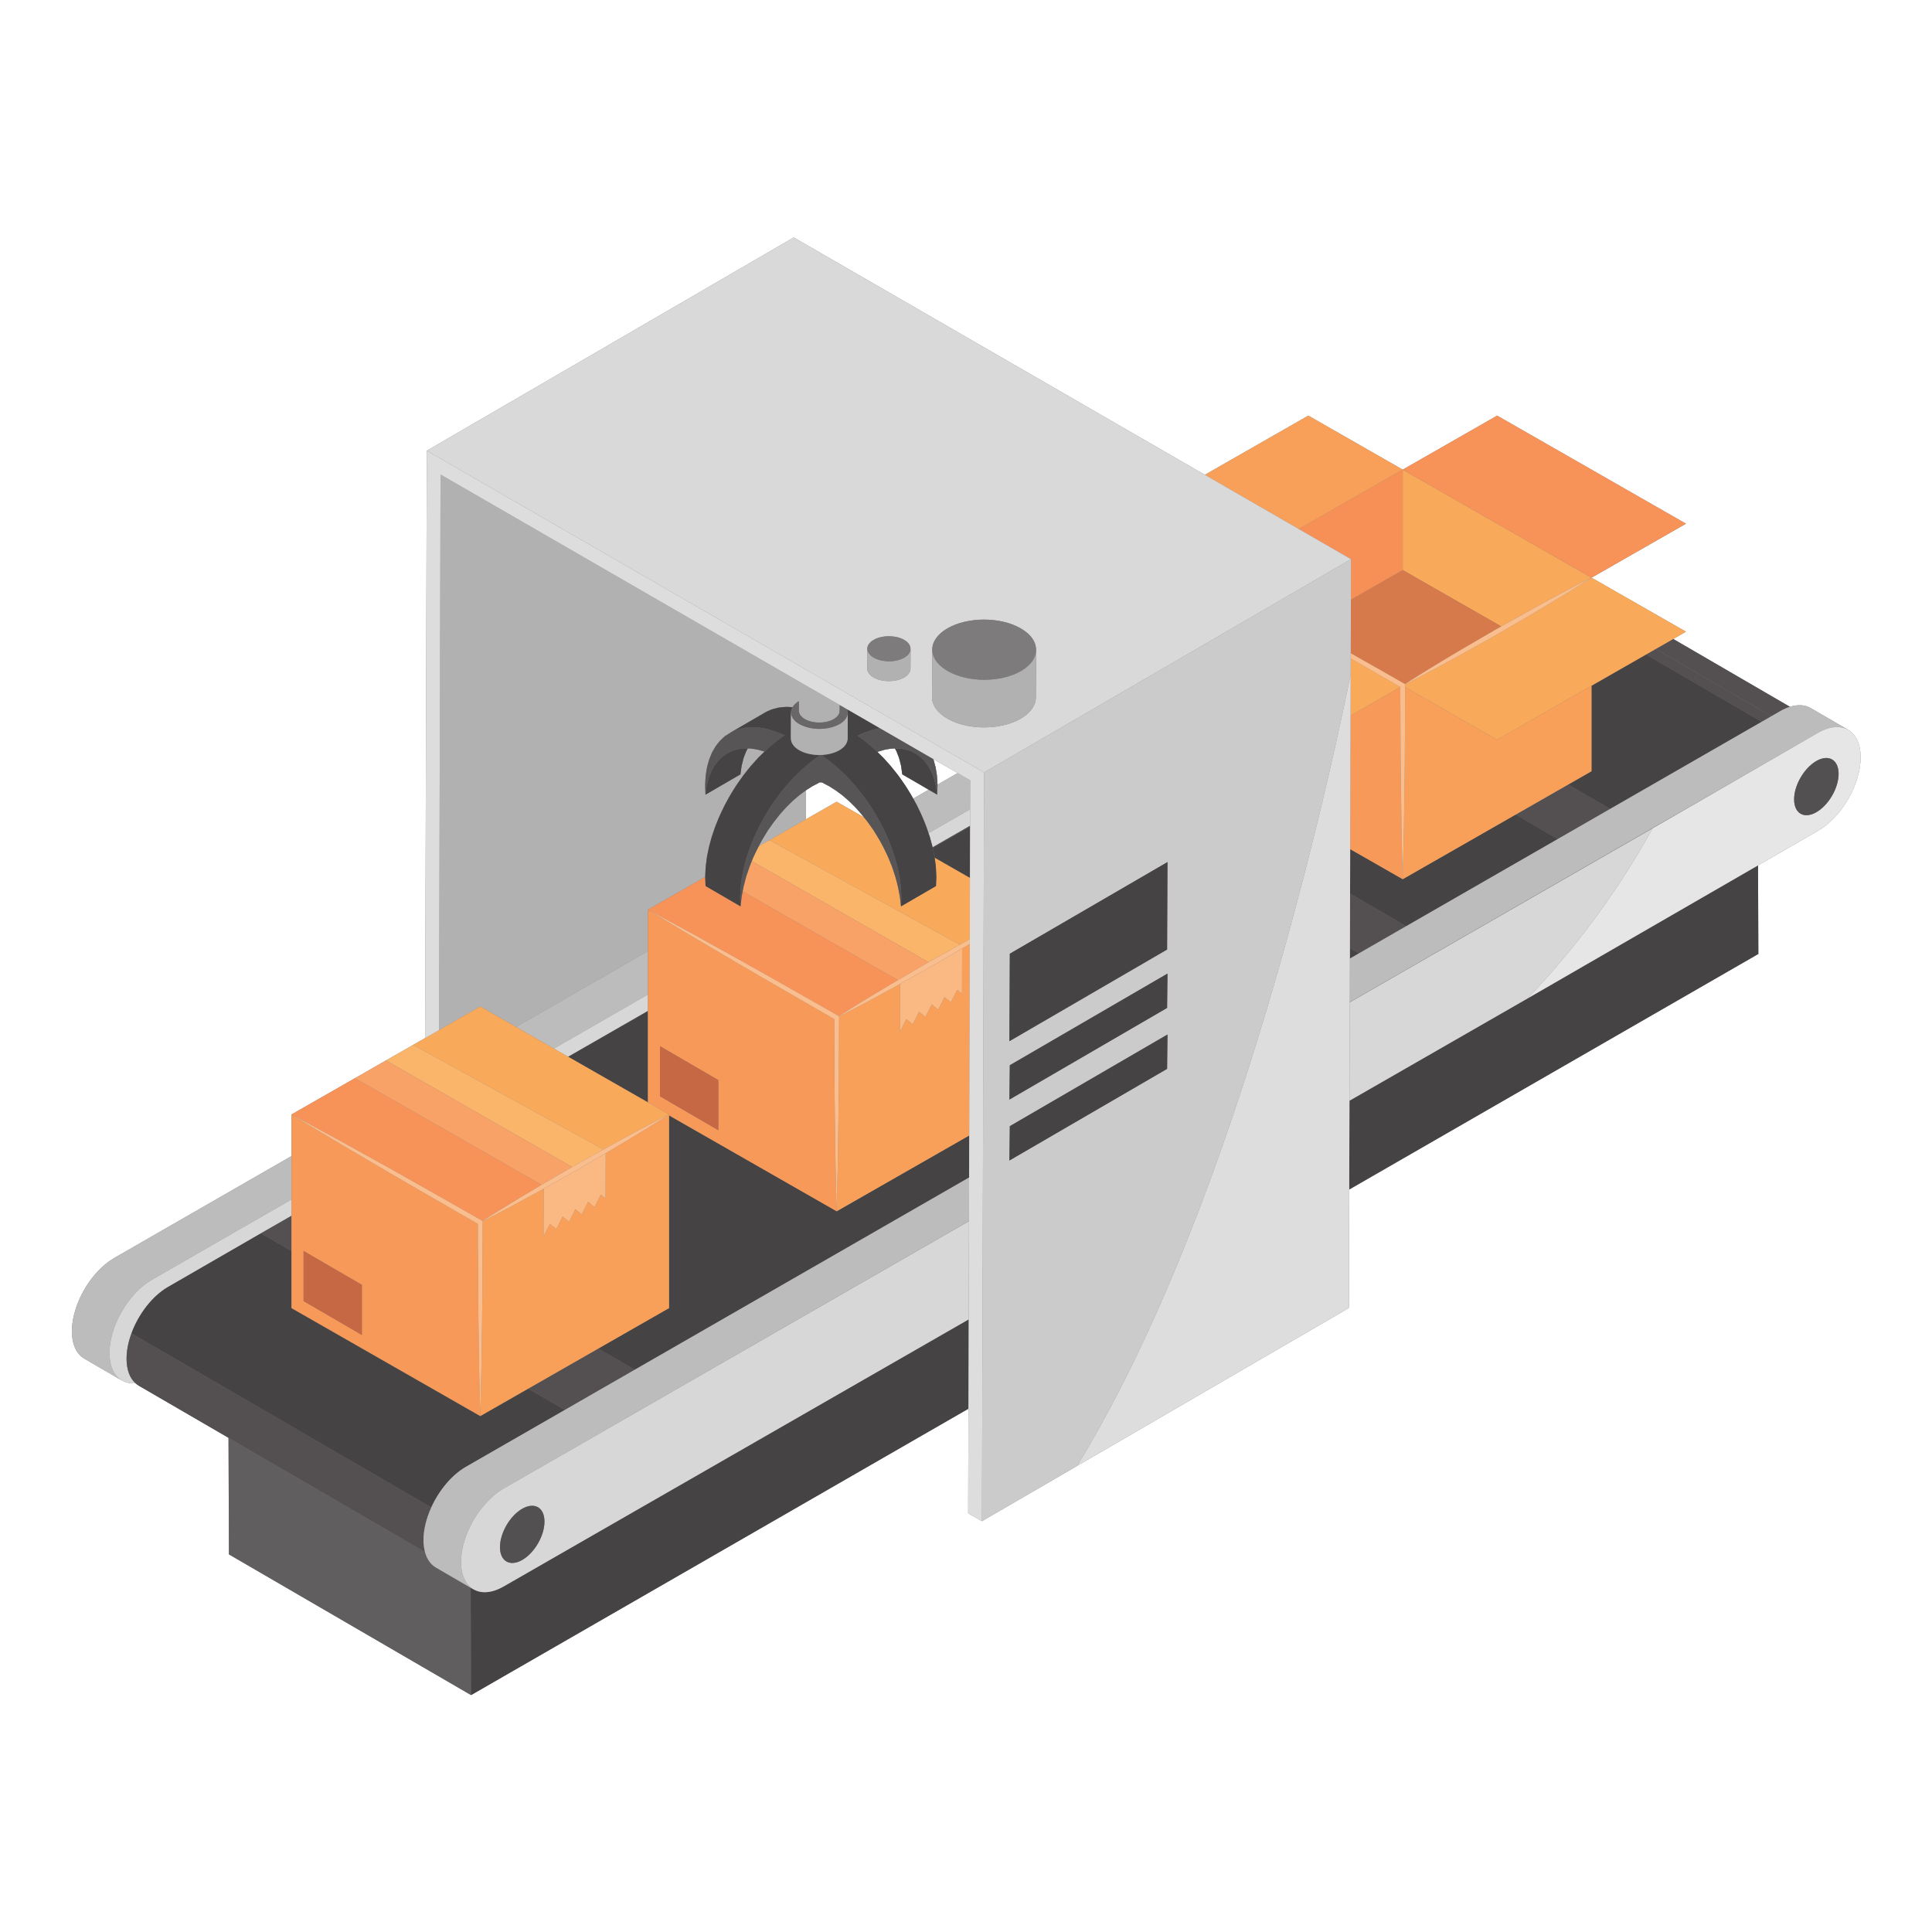 <svg xmlns="http://www.w3.org/2000/svg" xmlns:xlink="http://www.w3.org/1999/xlink" width="1080" zoomAndPan="magnify" viewBox="0 0 810 810" height="1080" preserveAspectRatio="xMidYMid meet" version="1.0"><defs><clipPath id="14f6b79933"><path d="M 30.129 99.48 L 780.129 99.48 L 780.129 710.73 L 30.129 710.73 Z M 30.129 99.48 " clip-rule="nonzero"/></clipPath><clipPath id="e5641758dd"><path d="M 95 602 L 198 602 L 198 710.73 L 95 710.73 Z M 95 602 " clip-rule="nonzero"/></clipPath><clipPath id="c5f06970ff"><path d="M 197 553 L 407 553 L 407 710.73 L 197 710.73 Z M 197 553 " clip-rule="nonzero"/></clipPath><clipPath id="aaf2ceb130"><path d="M 30.129 484 L 123 484 L 123 579 L 30.129 579 Z M 30.129 484 " clip-rule="nonzero"/></clipPath><clipPath id="f5bad492c7"><path d="M 640 304 L 780.129 304 L 780.129 419 L 640 419 Z M 640 304 " clip-rule="nonzero"/></clipPath><clipPath id="80b1a1a708"><path d="M 178 99.48 L 567 99.48 L 567 324 L 178 324 Z M 178 99.48 " clip-rule="nonzero"/></clipPath></defs><g clip-path="url(#14f6b79933)"><path fill="#7d7b7b" d="M 49.473 577.508 C 49.641 577.668 49.801 577.848 49.98 577.992 C 49.801 577.848 49.641 577.668 49.473 577.508 Z M 47.766 575.301 C 47.867 575.48 47.957 575.668 48.062 575.832 C 47.957 575.668 47.867 575.48 47.766 575.301 Z M 47.105 573.957 C 47.176 574.125 47.234 574.312 47.309 574.477 C 47.234 574.312 47.176 574.125 47.105 573.957 Z M 46.57 572.41 C 46.621 572.586 46.652 572.773 46.707 572.941 C 46.652 572.773 46.621 572.586 46.57 572.41 Z M 46.176 570.598 C 46.207 570.812 46.227 571.039 46.266 571.242 C 46.227 571.039 46.207 570.812 46.176 570.598 Z M 45.895 567.34 C 45.898 568.043 45.93 568.719 45.992 569.367 C 45.93 568.719 45.898 568.043 45.895 567.34 Z M 48.559 576.492 C 48.691 576.664 48.816 576.848 48.953 577.008 C 48.816 576.848 48.691 576.664 48.559 576.492 Z M 742.672 300.27 L 736.82 296.867 L 736.82 296.859 L 742.68 300.27 Z M 393.059 328.961 C 393.039 328.504 393.012 328.039 392.984 327.535 C 392.922 326.395 392.875 325.098 392.621 323.82 C 392.512 323.152 392.414 322.465 392.289 321.766 C 392.109 321.109 391.93 320.414 391.734 319.73 C 391.621 319.195 391.453 318.695 391.273 318.207 L 401.492 324.109 Z M 337.914 331.328 C 338.48 330.949 339 330.637 339.473 330.34 C 339.871 330.098 340.242 329.863 340.582 329.633 C 341.023 329.41 341.422 329.199 341.777 329.016 C 342.664 328.543 343.27 328.219 343.637 328.023 L 344.578 328.023 C 344.941 328.215 345.547 328.531 346.441 329.008 C 346.809 329.199 347.211 329.41 347.637 329.641 C 347.977 329.852 348.344 330.09 348.742 330.348 C 349.539 330.844 350.453 331.375 351.531 332.23 C 352.078 332.629 352.633 333.059 353.211 333.473 C 353.789 333.977 354.375 334.484 354.98 335.008 C 356.219 336.008 357.43 337.352 358.754 338.625 C 359.867 339.906 361.098 341.215 362.23 342.676 L 350.777 336.129 L 337.879 343.504 Z M 386.086 317.527 C 386.102 317.547 386.121 317.559 386.137 317.578 C 386.121 317.559 386.102 317.547 386.086 317.527 Z M 385.184 316.809 C 385.273 316.871 385.363 316.926 385.453 316.988 C 385.363 316.926 385.273 316.871 385.184 316.809 Z M 383.832 315.895 C 384.113 316.059 384.387 316.238 384.645 316.445 L 384.637 316.445 C 384.383 316.238 384.113 316.059 383.832 315.895 Z M 369.977 314.609 C 371.234 314.156 372.434 314.109 373.762 313.852 C 374.227 313.852 374.711 313.824 375.199 313.805 C 375.41 314.184 375.629 314.559 375.828 314.938 C 376.051 315.5 376.262 316.059 376.469 316.586 C 376.93 317.609 377.184 318.719 377.426 319.688 C 377.543 320.176 377.664 320.617 377.77 321.031 C 377.828 321.488 377.891 321.914 377.949 322.285 C 378.164 323.793 378.273 324.617 378.281 324.656 L 389.348 331.09 L 382.875 334.812 C 382.199 333.586 381.504 332.371 380.746 331.215 C 379.465 329.051 378.008 327.121 376.637 325.156 C 375.18 323.363 373.809 321.473 372.352 319.93 C 371.645 319.145 370.938 318.363 370.273 317.625 C 369.566 316.926 368.887 316.266 368.238 315.621 C 368.113 315.492 367.984 315.387 367.859 315.262 C 367.984 315.207 368.098 315.164 368.223 315.117 C 368.781 314.945 369.375 314.773 369.977 314.609 Z M 770.418 304.828 C 767.949 304.781 765.152 305.547 762.184 307.27 L 761.242 307.805 L 762.184 307.258 C 765.152 305.547 767.949 304.781 770.418 304.828 Z M 773.023 305.238 C 772.746 305.156 772.477 305.062 772.184 305.004 C 772.477 305.062 772.746 305.156 773.023 305.238 Z M 774.262 305.715 C 774.031 305.605 773.805 305.484 773.566 305.395 C 773.805 305.484 774.031 305.605 774.262 305.715 Z M 771.73 304.949 C 771.395 304.895 771.055 304.844 770.703 304.824 C 771.055 304.844 771.395 304.895 771.73 304.949 Z M 774.84 305.996 C 774.852 306 774.867 306.004 774.883 306.012 C 769.629 302.965 764.379 299.91 759.133 296.855 C 756.789 295.5 753.793 295.281 750.445 296.332 L 701.512 267.891 L 706.855 264.836 L 667.262 242.195 L 667.242 242.211 L 667.242 242.184 L 667.262 242.195 L 706.855 219.559 L 627.676 174.254 L 588.094 196.895 L 548.512 174.254 L 505.141 199.066 L 332.777 99.555 L 178.938 188.957 L 178.691 276.16 L 178.238 435.199 L 173.207 438.082 L 173.203 438.078 L 169.875 439.984 L 161.781 444.613 L 122.207 467.246 L 122.211 467.246 L 122.211 484.684 L 47.922 527.398 C 38.078 533.082 30.117 546.855 30.148 558.184 C 30.164 563.809 32.148 567.758 35.352 569.617 C 40.602 572.672 45.852 575.723 51.102 578.773 C 50.891 578.656 50.703 578.496 50.508 578.359 C 52.242 579.574 54.375 580.141 56.797 579.93 C 57.223 580.312 57.668 580.664 58.156 580.945 C 70.711 588.234 83.258 595.527 95.809 602.82 L 95.988 651.68 L 197.496 710.672 L 406.027 590.609 L 405.902 634.434 L 411.688 637.773 L 411.688 637.762 L 451.613 614.566 L 565.527 548.375 L 565.668 498.703 L 737.199 399.945 L 737.062 362.816 L 762.309 348.242 C 772.164 342.543 780.113 328.758 780.078 317.457 C 780.059 311.805 778.062 307.844 774.84 305.996 " fill-opacity="1" fill-rule="nonzero"/></g><path fill="#b2b1b1" d="M 216.352 430.559 L 271.637 398.773 L 271.637 381.391 C 271.637 381.391 271.633 381.391 271.633 381.391 L 295.652 367.652 C 295.648 367.621 295.648 367.598 295.648 367.566 C 295.676 367.062 295.703 366.496 295.734 365.891 C 295.789 364.703 295.828 363.336 296.074 361.766 C 296.176 360.992 296.277 360.191 296.379 359.352 C 296.555 358.484 296.742 357.598 296.918 356.676 C 297.238 354.828 297.883 352.848 298.422 350.766 C 299.145 348.703 299.801 346.523 300.754 344.34 C 301.605 342.117 302.711 339.934 303.781 337.684 C 304.973 335.5 306.133 333.27 307.488 331.195 C 308.754 329.059 310.211 327.129 311.582 325.164 C 313.039 323.352 314.422 321.453 315.863 319.938 C 316.59 319.133 317.277 318.359 317.957 317.609 C 318.652 316.918 319.328 316.262 319.992 315.621 C 320.172 315.438 320.352 315.289 320.531 315.113 C 320.516 315.105 320.504 315.102 320.492 315.094 C 319.914 314.93 319.324 314.762 318.715 314.582 C 317.48 314.152 316.266 314.102 314.938 313.844 C 314.473 313.84 313.988 313.812 313.496 313.793 C 313.293 314.18 313.086 314.566 312.883 314.93 C 312.66 315.5 312.434 316.051 312.227 316.574 C 311.766 317.598 311.527 318.699 311.289 319.68 C 311.152 320.148 311.047 320.617 310.945 321.031 C 310.871 321.48 310.809 321.887 310.762 322.27 C 310.551 323.793 310.438 324.617 310.43 324.656 L 295.77 333.176 C 295.77 333.129 295.742 332.215 295.672 330.508 C 295.66 330.09 295.645 329.609 295.633 329.109 C 295.664 328.617 295.695 328.09 295.723 327.535 C 295.777 326.391 295.836 325.098 296.078 323.812 C 296.18 323.141 296.305 322.461 296.406 321.746 C 296.586 321.082 296.766 320.406 296.961 319.703 C 297.277 318.234 297.945 317.008 298.496 315.559 C 299.223 314.332 299.895 312.918 300.855 311.824 C 301.703 310.582 302.828 309.684 303.895 308.672 C 304.219 308.461 304.551 308.258 304.879 308.043 C 305.34 307.734 305.793 307.418 306.273 307.148 L 306.148 307.207 L 320.809 298.691 C 321.285 298.414 321.77 298.168 322.285 297.973 C 323.574 297.293 325.039 297.051 326.398 296.668 C 327.879 296.566 329.254 296.254 330.719 296.406 C 331.254 296.434 331.77 296.457 332.289 296.48 C 332.828 295.551 333.695 294.68 334.941 293.926 C 334.938 295.602 334.938 297.02 334.934 297.961 C 334.93 299.238 335.77 300.516 337.457 301.488 C 339.781 302.832 343.098 303.242 346.023 302.723 C 347.312 302.492 348.527 302.082 349.547 301.488 C 351.199 300.527 352.023 299.27 352.031 298.016 C 352.035 297.383 352.035 296.535 352.039 295.551 L 334.953 285.691 L 184.703 198.945 L 184.477 278.68 L 184.043 431.879 L 201.352 421.98 L 216.352 430.559 " fill-opacity="1" fill-rule="nonzero"/><path fill="#b2b1b1" d="M 336.688 332.223 C 336.141 332.645 335.578 333.047 335.008 333.48 C 334.434 333.984 333.855 334.484 333.25 335.008 C 331.996 336 330.805 337.352 329.461 338.617 C 328.238 340.039 326.867 341.441 325.645 343.098 C 324.336 344.672 323.172 346.43 321.922 348.188 C 320.805 350.023 319.609 351.848 318.641 353.754 C 318.434 354.105 318.27 354.469 318.078 354.828 L 320.949 353.188 L 321.316 352.973 L 321.715 352.746 L 322.633 352.223 L 337.879 343.504 L 337.914 331.328 C 337.531 331.59 337.129 331.875 336.688 332.223 " fill-opacity="1" fill-rule="nonzero"/><path fill="#605e5e" d="M 196.988 665.199 C 197.102 665.305 197.207 665.43 197.328 665.531 L 197.328 665.52 C 197.207 665.426 197.102 665.305 196.988 665.199 " fill-opacity="1" fill-rule="nonzero"/><path fill="#605e5e" d="M 193.379 656.656 C 193.492 658.07 193.734 659.371 194.109 660.531 C 193.738 659.371 193.496 658.07 193.383 656.656 C 193.379 656.656 193.379 656.656 193.379 656.656 " fill-opacity="1" fill-rule="nonzero"/><g clip-path="url(#e5641758dd)"><path fill="#605e5e" d="M 182.75 657.199 C 180.59 655.941 179 653.715 178.18 650.684 C 150.727 634.727 123.266 618.773 95.809 602.82 L 95.988 651.68 L 197.496 710.672 L 197.328 665.672 C 192.469 662.844 187.609 660.02 182.75 657.199 " fill-opacity="1" fill-rule="nonzero"/></g><g clip-path="url(#c5f06970ff)"><path fill="#464344" d="M 211.18 665.117 C 205.957 668.129 201.266 668.23 197.992 666 C 198.16 666.113 198.32 666.246 198.496 666.348 C 198.109 666.121 197.719 665.898 197.328 665.672 L 197.496 710.672 L 406.027 590.609 L 406.133 553.156 L 211.18 665.117 " fill-opacity="1" fill-rule="nonzero"/></g><path fill="#464344" d="M 736.82 296.867 L 736.82 296.859 L 731.293 293.652 L 694.184 272.082 L 694.18 272.082 L 731.293 293.652 L 736.82 296.867 " fill-opacity="1" fill-rule="nonzero"/><path fill="#464344" d="M 565.777 461.48 L 565.668 498.703 L 737.199 399.945 L 737.062 362.816 L 640.496 418.57 L 565.777 461.48 " fill-opacity="1" fill-rule="nonzero"/><path fill="#464344" d="M 197.328 665.531 C 197.344 665.543 197.359 665.559 197.375 665.57 C 197.355 665.559 197.344 665.539 197.328 665.52 L 197.328 665.531 " fill-opacity="1" fill-rule="nonzero"/><path fill="#bdbcbc" d="M 412.578 323.848 L 412.539 335.961 L 412.547 335.961 L 412.578 323.852 L 491.91 277.754 L 491.906 277.75 L 412.578 323.848 " fill-opacity="1" fill-rule="nonzero"/><path fill="#bdbcbc" d="M 393.066 329.121 C 393.055 329.633 393.035 330.102 393.023 330.535 C 392.969 332.215 392.941 333.129 392.941 333.176 L 389.348 331.09 L 382.875 334.812 C 383.406 335.77 383.926 336.734 384.449 337.684 C 385.504 339.926 386.625 342.117 387.461 344.332 C 388.199 346.027 388.754 347.695 389.301 349.324 L 406.738 339.301 L 406.773 327.16 L 401.492 324.109 L 393.059 328.961 C 393.059 329.008 393.062 329.066 393.066 329.121 " fill-opacity="1" fill-rule="nonzero"/><path fill="#bdbcbc" d="M 271.637 398.773 L 216.352 430.559 L 232.227 439.637 L 271.637 416.977 L 271.637 398.773 " fill-opacity="1" fill-rule="nonzero"/><g clip-path="url(#aaf2ceb130)"><path fill="#bdbcbc" d="M 49.473 577.508 C 49.297 577.34 49.117 577.188 48.953 577.008 C 48.816 576.848 48.691 576.664 48.559 576.492 C 48.391 576.273 48.215 576.066 48.062 575.832 C 47.957 575.668 47.867 575.48 47.766 575.301 C 47.613 575.031 47.449 574.773 47.309 574.477 C 47.234 574.312 47.176 574.125 47.105 573.957 C 46.969 573.621 46.824 573.301 46.707 572.941 C 46.652 572.773 46.621 572.586 46.57 572.41 C 46.465 572.027 46.352 571.648 46.266 571.242 C 46.227 571.039 46.207 570.812 46.176 570.598 C 46.109 570.195 46.035 569.793 45.992 569.367 C 45.93 568.719 45.898 568.043 45.895 567.34 C 45.863 556.012 53.828 542.234 63.672 536.551 L 122.211 502.891 L 122.211 484.684 L 47.922 527.398 C 38.078 533.082 30.117 546.855 30.148 558.184 C 30.164 563.809 32.148 567.758 35.352 569.617 C 40.602 572.672 45.852 575.723 51.102 578.773 C 50.891 578.656 50.703 578.496 50.508 578.359 C 50.332 578.242 50.148 578.129 49.98 577.992 C 49.801 577.848 49.641 577.668 49.473 577.508 " fill-opacity="1" fill-rule="nonzero"/></g><path fill="#d7d7d7" d="M 389.797 350.773 C 390.199 352.32 390.664 353.816 391.004 355.23 L 406.715 346.199 L 406.738 339.301 L 389.301 349.324 C 389.465 349.805 389.633 350.301 389.797 350.773 " fill-opacity="1" fill-rule="nonzero"/><path fill="#d7d7d7" d="M 55.109 559.031 C 58.047 551.02 63.812 543.391 70.477 539.555 L 109.434 517.062 L 122.211 509.719 L 122.211 502.891 L 63.672 536.551 C 53.828 542.234 45.863 556.012 45.895 567.34 C 45.898 568.043 45.93 568.719 45.992 569.367 C 46.035 569.793 46.109 570.195 46.176 570.598 C 46.207 570.812 46.227 571.039 46.266 571.242 C 46.352 571.648 46.465 572.027 46.57 572.41 C 46.621 572.586 46.652 572.773 46.707 572.941 C 46.824 573.301 46.969 573.621 47.105 573.957 C 47.176 574.125 47.234 574.312 47.309 574.477 C 47.449 574.773 47.613 575.031 47.766 575.301 C 47.867 575.48 47.957 575.668 48.062 575.832 C 48.215 576.066 48.391 576.273 48.559 576.492 C 48.691 576.664 48.816 576.848 48.953 577.008 C 49.117 577.188 49.297 577.34 49.473 577.508 C 49.641 577.668 49.801 577.848 49.98 577.992 C 50.148 578.129 50.332 578.242 50.508 578.359 C 52.242 579.574 54.375 580.141 56.797 579.93 C 54.477 577.855 53.082 574.379 53.066 569.727 C 53.047 566.289 53.797 562.625 55.109 559.031 " fill-opacity="1" fill-rule="nonzero"/><path fill="#d7d7d7" d="M 412.523 342.863 L 412.547 335.961 L 412.539 335.961 L 412.523 342.863 " fill-opacity="1" fill-rule="nonzero"/><path fill="#d7d7d7" d="M 271.637 416.977 L 232.227 439.637 L 238.199 443.051 L 271.637 423.84 L 271.637 416.977 " fill-opacity="1" fill-rule="nonzero"/><path fill="#545051" d="M 731.293 293.652 L 736.82 296.859 L 742.68 300.27 L 746.438 298.105 C 747.816 297.309 749.156 296.734 750.445 296.332 L 701.512 267.891 L 694.184 272.082 L 731.293 293.652 " fill-opacity="1" fill-rule="nonzero"/><path fill="#545051" d="M 635.48 341.508 L 653.121 351.758 L 675.051 339.152 L 657.465 328.934 L 635.48 341.508 " fill-opacity="1" fill-rule="nonzero"/><path fill="#545051" d="M 236.832 591.109 L 266.098 574.281 L 250.82 565.398 L 221.48 582.184 L 236.832 591.109 " fill-opacity="1" fill-rule="nonzero"/><path fill="#545051" d="M 742.672 300.27 L 736.82 296.867 L 731.293 293.652 L 694.18 272.082 L 690.133 274.402 L 738.633 302.594 L 742.672 300.27 " fill-opacity="1" fill-rule="nonzero"/><path fill="#545051" d="M 589.527 388.324 L 566.023 374.664 L 565.957 397.512 L 569.734 399.703 L 589.527 388.324 " fill-opacity="1" fill-rule="nonzero"/><path fill="#545051" d="M 122.211 509.719 L 109.434 517.062 L 122.211 524.48 Z M 122.211 509.719 " fill-opacity="1" fill-rule="nonzero"/><path fill="#545051" d="M 391.059 355.508 L 406.715 346.535 L 406.715 346.199 L 391.004 355.23 C 391.023 355.324 391.035 355.414 391.059 355.508 " fill-opacity="1" fill-rule="nonzero"/><path fill="#545051" d="M 271.637 423.84 L 238.199 443.051 L 238.238 443.074 L 271.637 423.938 L 271.637 423.84 " fill-opacity="1" fill-rule="nonzero"/><path fill="#545051" d="M 177.547 645.762 C 177.535 641.34 178.75 636.551 180.812 632.012 L 55.109 559.031 C 53.797 562.625 53.047 566.289 53.066 569.727 C 53.082 574.379 54.477 577.855 56.797 579.93 C 57.223 580.312 57.668 580.664 58.156 580.945 C 70.711 588.234 83.258 595.527 95.809 602.82 C 123.266 618.773 150.727 634.727 178.18 650.684 C 177.785 649.219 177.551 647.59 177.547 645.762 " fill-opacity="1" fill-rule="nonzero"/><path fill="#7e7b7c" d="M 565.891 420.117 L 565.891 420.25 L 692.844 347.305 L 761.242 307.805 L 565.891 420.117 " fill-opacity="1" fill-rule="nonzero"/><path fill="#7e7b7c" d="M 406.25 511.977 L 406.25 511.906 L 217.617 620.363 Z M 406.25 511.977 " fill-opacity="1" fill-rule="nonzero"/><path fill="#7e7b7c" d="M 193.301 654.926 C 193.273 645.387 198.902 634.152 206.555 627.426 C 198.906 634.141 193.27 645.387 193.293 654.914 C 193.297 655.516 193.328 656.09 193.379 656.656 C 193.379 656.656 193.379 656.656 193.383 656.656 C 193.34 656.09 193.301 655.523 193.301 654.926 " fill-opacity="1" fill-rule="nonzero"/><path fill="#464344" d="M 657.465 328.934 L 675.051 339.152 L 738.633 302.594 L 690.133 274.402 L 667.242 287.5 L 667.242 323.344 L 657.465 328.934 " fill-opacity="1" fill-rule="nonzero"/><path fill="#464344" d="M 653.121 351.758 L 635.48 341.508 L 588.094 368.609 L 566.074 356.016 L 566.023 374.664 L 589.527 388.324 L 653.121 351.758 " fill-opacity="1" fill-rule="nonzero"/><path fill="#464344" d="M 350.777 507.836 L 280.5 467.641 L 280.5 548.426 L 250.82 565.398 L 266.098 574.281 L 406.301 493.672 L 406.352 476.055 L 350.777 507.836 " fill-opacity="1" fill-rule="nonzero"/><path fill="#464344" d="M 565.957 397.512 L 565.949 401.883 L 569.734 399.703 Z M 565.957 397.512 " fill-opacity="1" fill-rule="nonzero"/><path fill="#464344" d="M 391.297 356.668 C 391.488 357.598 391.664 358.477 391.84 359.344 C 391.852 359.438 391.863 359.531 391.879 359.629 L 406.652 368.082 L 406.715 346.535 L 391.059 355.508 C 391.148 355.898 391.23 356.289 391.297 356.668 " fill-opacity="1" fill-rule="nonzero"/><path fill="#464344" d="M 412.445 371.395 L 412.523 343.207 L 412.445 371.395 " fill-opacity="1" fill-rule="nonzero"/><path fill="#464344" d="M 238.238 443.074 L 271.637 462.172 L 271.637 423.938 Z M 238.238 443.074 " fill-opacity="1" fill-rule="nonzero"/><path fill="#464344" d="M 195.32 614.977 L 236.832 591.109 L 221.48 582.184 L 201.352 593.695 L 201.352 593.688 L 122.211 548.426 L 122.211 524.48 L 109.434 517.062 L 70.477 539.555 C 63.812 543.391 58.047 551.02 55.109 559.031 L 180.812 632.012 C 184.027 624.918 189.32 618.441 195.32 614.977 " fill-opacity="1" fill-rule="nonzero"/><path fill="#bdbcbc" d="M 236.832 591.109 L 195.32 614.977 C 189.32 618.441 184.027 624.918 180.812 632.012 C 178.75 636.551 177.535 641.34 177.547 645.762 C 177.551 647.59 177.785 649.219 178.18 650.684 C 179 653.715 180.59 655.941 182.75 657.199 C 187.609 660.02 192.469 662.844 197.328 665.672 C 197.719 665.898 198.109 666.121 198.496 666.348 C 198.32 666.246 198.16 666.113 197.992 666 C 197.785 665.859 197.57 665.73 197.375 665.57 C 197.359 665.559 197.344 665.543 197.328 665.531 C 197.207 665.43 197.102 665.305 196.988 665.199 C 196.77 664.996 196.547 664.805 196.348 664.582 C 196.25 664.469 196.164 664.332 196.066 664.211 C 195.859 663.953 195.645 663.695 195.457 663.406 C 195.371 663.277 195.305 663.129 195.227 662.992 C 195.047 662.688 194.863 662.387 194.707 662.055 C 194.613 661.848 194.539 661.625 194.457 661.41 C 194.336 661.121 194.211 660.84 194.109 660.531 C 193.734 659.371 193.492 658.07 193.379 656.656 C 193.328 656.09 193.297 655.516 193.293 654.914 C 193.27 645.387 198.906 634.141 206.555 627.426 C 207.996 626.156 209.504 625.031 211.066 624.125 C 211.07 624.125 211.07 624.125 211.074 624.121 L 217.617 620.363 L 406.25 511.906 L 406.301 493.672 L 266.098 574.281 L 236.832 591.109 " fill-opacity="1" fill-rule="nonzero"/><path fill="#bdbcbc" d="M 742.68 300.27 L 742.672 300.27 L 738.633 302.594 L 675.051 339.152 L 653.121 351.758 L 589.527 388.324 L 569.734 399.703 L 565.949 401.883 L 565.891 420.117 L 761.242 307.805 L 762.184 307.258 C 765.152 305.547 767.949 304.781 770.418 304.828 C 770.516 304.832 770.613 304.82 770.703 304.824 C 771.055 304.844 771.395 304.895 771.73 304.949 C 771.879 304.969 772.035 304.973 772.184 305.004 C 772.477 305.062 772.746 305.156 773.023 305.238 C 773.203 305.293 773.391 305.332 773.566 305.395 C 773.805 305.484 774.031 305.605 774.262 305.715 C 774.457 305.809 774.656 305.891 774.84 305.996 C 774.852 306 774.867 306.004 774.883 306.012 C 769.629 302.965 764.379 299.91 759.133 296.855 C 756.789 295.5 753.793 295.281 750.445 296.332 C 749.156 296.734 747.816 297.309 746.438 298.105 L 742.68 300.27 " fill-opacity="1" fill-rule="nonzero"/><path fill="#d7d7d7" d="M 565.777 461.48 L 640.496 418.57 C 663.102 394.859 680.098 370.398 692.844 347.305 L 565.891 420.25 L 565.777 461.48 " fill-opacity="1" fill-rule="nonzero"/><path fill="#d7d7d7" d="M 228.27 637.906 C 228.285 643.828 224.125 651.031 218.973 654.004 C 213.824 656.98 209.641 654.594 209.621 648.672 C 209.605 642.758 213.762 635.551 218.914 632.578 C 224.066 629.609 228.254 631.988 228.27 637.906 Z M 211.074 624.121 C 211.07 624.125 211.07 624.125 211.066 624.125 C 209.504 625.031 207.996 626.156 206.555 627.426 C 198.902 634.152 193.273 645.387 193.301 654.926 C 193.301 655.523 193.34 656.09 193.383 656.656 C 193.496 658.07 193.738 659.371 194.109 660.531 C 194.211 660.84 194.336 661.121 194.457 661.41 C 194.539 661.625 194.613 661.848 194.707 662.055 C 194.863 662.387 195.047 662.688 195.227 662.992 C 195.305 663.129 195.371 663.277 195.457 663.406 C 195.645 663.695 195.859 663.953 196.066 664.211 C 196.164 664.332 196.25 664.469 196.348 664.582 C 196.547 664.805 196.77 664.996 196.988 665.199 C 197.102 665.305 197.207 665.426 197.328 665.52 C 197.344 665.539 197.355 665.559 197.375 665.57 C 197.57 665.73 197.785 665.859 197.992 666 C 201.266 668.23 205.957 668.129 211.18 665.117 L 406.133 553.156 L 406.25 511.977 L 217.617 620.363 L 211.074 624.121 " fill-opacity="1" fill-rule="nonzero"/><path fill="#535051" d="M 209.621 648.672 C 209.641 654.594 213.824 656.98 218.973 654.004 C 224.125 651.031 228.285 643.828 228.27 637.906 C 228.254 631.988 224.066 629.609 218.914 632.578 C 213.762 635.551 209.605 642.758 209.621 648.672 " fill-opacity="1" fill-rule="nonzero"/><g clip-path="url(#f5bad492c7)"><path fill="#e7e6e6" d="M 761.547 340.5 C 756.395 343.473 752.215 341.086 752.191 335.164 C 752.176 329.246 756.34 322.047 761.484 319.07 C 766.637 316.098 770.828 318.484 770.84 324.402 C 770.855 330.324 766.699 337.523 761.547 340.5 Z M 774.84 305.996 C 774.656 305.891 774.457 305.809 774.262 305.715 C 774.031 305.605 773.805 305.484 773.566 305.395 C 773.391 305.332 773.203 305.293 773.023 305.238 C 772.746 305.156 772.477 305.062 772.184 305.004 C 772.035 304.973 771.879 304.969 771.73 304.949 C 771.395 304.895 771.055 304.844 770.703 304.824 C 770.613 304.82 770.516 304.832 770.418 304.828 C 767.949 304.781 765.152 305.547 762.184 307.27 L 761.242 307.805 L 692.844 347.305 C 680.098 370.398 663.102 394.859 640.496 418.57 L 737.062 362.816 L 762.309 348.242 C 772.164 342.543 780.113 328.758 780.078 317.457 C 780.059 311.805 778.062 307.844 774.84 305.996 " fill-opacity="1" fill-rule="nonzero"/></g><path fill="#535051" d="M 761.484 319.07 C 756.34 322.047 752.176 329.246 752.191 335.164 C 752.215 341.086 756.395 343.473 761.547 340.5 C 766.699 337.523 770.855 330.324 770.84 324.402 C 770.828 318.484 766.637 316.098 761.484 319.07 " fill-opacity="1" fill-rule="nonzero"/><path fill="#f79958" d="M 276.707 459.629 L 276.707 438.633 L 301.145 452.832 L 301.145 473.828 Z M 280.5 467.641 L 350.777 507.836 L 350.297 487.539 L 350.012 467.246 C 349.898 460.48 349.871 453.711 349.848 446.945 L 349.762 427.242 C 343.316 423.605 336.93 419.855 330.516 416.172 C 323.945 412.355 317.34 408.598 310.793 404.738 L 291.156 393.164 C 284.648 389.246 278.113 385.375 271.637 381.391 L 271.637 462.172 L 280.5 467.246 L 280.484 467.254 L 280.5 467.246 L 280.5 467.641 " fill-opacity="1" fill-rule="nonzero"/><path fill="#f9a95a" d="M 318.078 354.828 L 320.949 353.188 L 318.078 354.828 " fill-opacity="1" fill-rule="nonzero"/><path fill="#f9a95a" d="M 392.16 361.785 C 392.391 363.344 392.441 364.703 392.488 365.898 C 392.512 366.492 392.539 367.051 392.57 367.578 C 392.551 368.062 392.539 368.527 392.523 368.922 C 392.441 370.547 392.414 371.43 392.414 371.477 L 377.75 379.996 C 377.746 379.949 377.633 378.992 377.434 377.23 C 377.391 376.797 377.332 376.324 377.258 375.789 C 377.156 375.258 377.055 374.668 376.922 374.051 C 376.691 372.793 376.445 371.41 376.004 369.867 C 375.801 369.105 375.578 368.301 375.363 367.477 C 375.082 366.633 374.805 365.781 374.496 364.887 C 373.984 363.148 373.121 361.285 372.398 359.43 C 371.484 357.543 370.668 355.625 369.59 353.754 C 368.605 351.84 367.414 350.016 366.297 348.191 C 365.059 346.441 363.898 344.672 362.57 343.09 C 362.461 342.941 362.344 342.82 362.23 342.676 L 350.777 336.129 L 337.879 343.504 L 322.633 352.223 L 402.434 396.051 C 403.094 395.68 403.785 395.297 404.438 394.93 C 405.16 394.523 405.867 394.133 406.582 393.738 L 406.652 368.082 L 391.879 359.629 C 391.965 360.363 392.066 361.086 392.16 361.785 " fill-opacity="1" fill-rule="nonzero"/><path fill="#f9a95a" d="M 412.387 390.586 L 412.391 390.586 L 412.445 371.395 L 412.387 390.586 " fill-opacity="1" fill-rule="nonzero"/><path fill="#f79258" d="M 271.637 381.391 C 278.352 384.949 285 388.629 291.68 392.246 L 311.617 403.305 C 318.258 406.988 324.848 410.77 331.469 414.5 C 338.07 418.262 344.715 421.953 351.285 425.766 L 351.742 426.031 C 352.301 425.672 353.078 425.172 354.078 424.527 C 356.199 423.219 359.188 421.273 362.855 419.07 C 366.523 416.875 370.75 414.23 375.371 411.551 C 375.723 411.344 376.098 411.125 376.449 410.922 L 311.359 373.695 C 311.34 373.805 311.312 373.934 311.293 374.039 C 311.176 374.668 311.059 375.246 310.961 375.797 C 310.902 376.324 310.844 376.797 310.785 377.238 C 310.582 378.984 310.469 379.938 310.465 379.988 L 295.809 371.469 C 295.805 371.422 295.777 370.555 295.711 368.922 C 295.695 368.535 295.68 368.109 295.652 367.652 L 271.633 381.391 C 271.633 381.391 271.637 381.391 271.637 381.391 " fill-opacity="1" fill-rule="nonzero"/><path fill="#f8a059" d="M 403.375 397.629 L 403.32 416.625 L 401.316 414.988 L 398.734 420.109 L 398.598 420.188 L 395.984 418.043 L 393.371 423.23 L 393.285 423.277 L 390.645 421.105 L 388.012 426.34 L 387.973 426.367 L 385.316 424.184 L 382.66 429.449 L 382.648 429.449 L 382.645 429.461 L 379.984 427.27 L 377.316 432.559 L 377.375 412.496 C 377.012 412.695 376.625 412.91 376.27 413.113 C 371.613 415.738 367.188 418.043 363.434 420.086 C 359.68 422.129 356.484 423.719 354.281 424.879 C 353.219 425.422 352.395 425.836 351.801 426.137 L 351.797 426.652 L 351.711 446.945 C 351.684 453.711 351.656 460.48 351.543 467.246 L 351.262 487.539 L 350.777 507.836 L 406.352 476.055 L 406.578 395.754 C 406.16 396.004 405.754 396.246 405.328 396.492 C 404.691 396.863 404.02 397.258 403.375 397.629 " fill-opacity="1" fill-rule="nonzero"/><path fill="#f8a059" d="M 412.246 441.598 L 412.387 392.281 L 412.383 392.281 Z M 412.246 441.598 " fill-opacity="1" fill-rule="nonzero"/><path fill="#c76845" d="M 301.145 452.832 L 276.707 438.633 L 276.707 459.629 L 301.145 473.828 L 301.145 452.832 " fill-opacity="1" fill-rule="nonzero"/><path fill="#fab982" d="M 379.984 427.27 L 382.645 429.461 L 382.648 429.449 L 382.66 429.449 L 385.316 424.184 L 387.973 426.367 L 388.012 426.34 L 390.645 421.105 L 393.285 423.277 L 393.371 423.23 L 395.984 418.043 L 398.598 420.188 L 398.734 420.109 L 401.316 414.988 L 403.32 416.625 L 403.375 397.629 C 399.328 399.992 395.117 402.445 390.867 404.926 C 386.277 407.496 381.719 410.055 377.375 412.496 L 377.316 432.559 L 379.984 427.27 " fill-opacity="1" fill-rule="nonzero"/><path fill="#f9b094" d="M 321.715 352.746 L 322.633 352.223 Z M 321.715 352.746 " fill-opacity="1" fill-rule="nonzero"/><path fill="#fab56b" d="M 321.316 352.973 L 320.949 353.188 L 318.078 354.828 C 317.27 356.359 316.555 357.91 315.82 359.422 C 315.613 359.965 315.391 360.492 315.176 361.023 L 389.309 403.426 C 389.488 403.32 389.66 403.223 389.836 403.121 C 394.113 400.719 398.355 398.34 402.434 396.051 L 322.633 352.223 L 321.715 352.746 L 321.316 352.973 " fill-opacity="1" fill-rule="nonzero"/><path stroke-linecap="round" transform="matrix(0.044, 0, 0, -0.044, -63.598, 874.123)" fill="none" stroke-linejoin="round" d="M 8740.143 11810.207 L 8740.143 11810.207 " stroke="#fab56b" stroke-width="1.2" stroke-opacity="1" stroke-miterlimit="4"/><path fill="#f8a268" d="M 313.723 364.898 C 313.426 365.781 313.133 366.641 312.859 367.469 C 312.641 368.289 312.434 369.086 312.227 369.852 C 311.812 371.281 311.574 372.543 311.359 373.695 L 376.449 410.922 C 380.594 408.508 384.934 405.973 389.309 403.426 L 315.176 361.023 C 314.633 362.348 314.094 363.652 313.723 364.898 " fill-opacity="1" fill-rule="nonzero"/><path fill="#fabe8e" d="M 412.383 392.281 L 412.387 392.281 L 412.391 390.586 L 412.383 392.281 " fill-opacity="1" fill-rule="nonzero"/><path fill="#fabe8e" d="M 402.434 396.051 C 398.355 398.34 394.113 400.719 389.836 403.121 C 389.66 403.223 389.488 403.32 389.309 403.426 C 384.934 405.973 380.594 408.508 376.449 410.922 C 376.098 411.125 375.723 411.344 375.371 411.551 C 370.75 414.23 366.523 416.875 362.855 419.07 C 359.188 421.273 356.199 423.219 354.078 424.527 C 353.078 425.172 352.301 425.672 351.742 426.031 L 351.285 425.766 C 344.715 421.953 338.07 418.262 331.469 414.5 C 324.848 410.77 318.258 406.988 311.617 403.305 L 291.68 392.246 C 285 388.629 278.352 384.949 271.637 381.391 C 278.113 385.375 284.648 389.246 291.156 393.164 L 310.793 404.738 C 317.34 408.598 323.945 412.355 330.516 416.172 C 336.93 419.855 343.316 423.605 349.762 427.242 L 349.848 446.945 C 349.871 453.711 349.898 460.48 350.012 467.246 L 350.297 487.539 L 350.777 507.836 L 351.262 487.539 L 351.543 467.246 C 351.656 460.48 351.684 453.711 351.711 446.945 L 351.797 426.652 L 351.801 426.137 C 352.395 425.836 353.219 425.422 354.281 424.879 C 356.484 423.719 359.68 422.129 363.434 420.086 C 367.188 418.043 371.613 415.738 376.27 413.113 C 376.625 412.91 377.012 412.695 377.375 412.496 C 381.719 410.055 386.277 407.496 390.867 404.926 C 395.117 402.445 399.328 399.992 403.375 397.629 C 404.02 397.258 404.691 396.863 405.328 396.492 C 405.754 396.246 406.16 396.004 406.578 395.754 L 406.582 393.738 C 405.867 394.133 405.16 394.523 404.438 394.93 C 403.785 395.297 403.094 395.68 402.434 396.051 " fill-opacity="1" fill-rule="nonzero"/><path fill="#f79958" d="M 587.609 348.312 L 587.328 328.016 C 587.211 321.254 587.191 314.488 587.164 307.719 L 587.074 288.078 L 566.234 300 L 566.074 356.016 L 588.094 368.609 L 587.609 348.312 " fill-opacity="1" fill-rule="nonzero"/><path fill="#f9a95a" d="M 629.402 262.629 C 633.613 260.27 637.797 257.918 641.754 255.703 C 646.406 253.086 650.832 250.781 654.586 248.73 C 658.34 246.691 661.535 245.102 663.742 243.934 C 665.93 242.828 667.18 242.195 667.223 242.172 L 588.094 196.895 L 588.094 239 L 629.402 262.629 " fill-opacity="1" fill-rule="nonzero"/><path fill="#d67a4b" d="M 588.598 286.539 L 589.059 286.805 C 589.617 286.445 590.398 285.945 591.391 285.305 C 593.52 283.992 596.504 282.047 600.172 279.844 C 603.836 277.645 608.07 275.004 612.688 272.324 C 617.305 269.629 622.23 266.762 627.152 263.891 C 627.902 263.473 628.645 263.055 629.402 262.629 L 588.094 239 L 566.371 251.422 L 566.312 273.871 C 567.137 274.34 567.961 274.809 568.785 275.273 C 575.387 279.035 582.031 282.727 588.598 286.539 " fill-opacity="1" fill-rule="nonzero"/><path fill="#f8a059" d="M 667.242 242.211 L 667.242 242.184 L 667.223 242.176 C 667.211 242.184 666.965 242.34 666.578 242.59 L 667.242 242.211 " fill-opacity="1" fill-rule="nonzero"/><path fill="#f8a059" d="M 588.859 328.016 L 588.578 348.312 L 588.094 368.609 L 635.48 341.508 L 657.465 328.934 L 667.242 323.344 L 667.242 287.5 L 627.676 310.141 L 589.109 288.078 L 589.023 307.719 C 589 314.488 588.977 321.254 588.859 328.016 " fill-opacity="1" fill-rule="nonzero"/><path fill="#f8a059" d="M 589.117 286.914 L 589.215 286.855 C 589.188 286.875 589.145 286.895 589.117 286.91 L 589.117 286.914 " fill-opacity="1" fill-rule="nonzero"/><path fill="#f79057" d="M 566.418 234.445 L 531.785 254.574 C 531.785 254.574 531.785 254.574 531.789 254.574 L 566.426 234.445 L 566.371 251.422 L 588.094 239 L 588.094 196.895 L 544.543 221.816 L 566.418 234.445 " fill-opacity="1" fill-rule="nonzero"/><path fill="#f79258" d="M 667.242 242.168 L 667.223 242.176 L 667.242 242.184 L 667.262 242.195 L 706.855 219.559 L 627.676 174.254 L 588.094 196.895 L 667.223 242.172 L 667.242 242.168 " fill-opacity="1" fill-rule="nonzero"/><path fill="#f8a059" d="M 588.094 196.895 L 548.512 174.254 L 505.141 199.066 L 544.543 221.816 L 588.094 196.895 " fill-opacity="1" fill-rule="nonzero"/><path fill="#f9a95a" d="M 666.578 242.59 C 666.02 242.949 665.156 243.504 663.941 244.281 C 661.812 245.598 658.828 247.539 655.164 249.742 C 651.496 251.938 647.262 254.578 642.645 257.266 C 638.031 259.957 633.105 262.824 628.18 265.699 C 623.215 268.484 618.242 271.273 613.586 273.887 C 608.934 276.508 604.504 278.812 600.75 280.859 C 596.996 282.902 593.805 284.492 591.598 285.652 C 590.59 286.168 589.801 286.559 589.215 286.855 L 589.117 286.914 L 589.113 287.426 L 589.109 288.078 L 627.676 310.141 L 667.242 287.5 L 690.133 274.402 L 694.18 272.082 L 694.184 272.082 L 701.512 267.891 L 706.855 264.836 L 667.262 242.195 L 667.242 242.211 L 666.578 242.59 " fill-opacity="1" fill-rule="nonzero"/><path fill="#f9a95a" d="M 491.906 277.75 L 491.91 277.754 L 530.676 255.219 C 530.676 255.219 530.672 255.219 530.672 255.219 L 491.906 277.75 " fill-opacity="1" fill-rule="nonzero"/><path fill="#f9a95a" d="M 587.074 288.02 C 580.633 284.375 574.25 280.629 567.828 276.945 C 567.324 276.648 566.809 276.355 566.305 276.059 L 566.289 282.758 L 566.234 300 L 587.074 288.078 L 587.074 288.02 " fill-opacity="1" fill-rule="nonzero"/><path fill="#fabe8e" d="M 530.672 255.219 C 530.672 255.219 530.676 255.219 530.676 255.219 L 531.789 254.574 C 531.785 254.574 531.785 254.574 531.785 254.574 L 530.672 255.219 " fill-opacity="1" fill-rule="nonzero"/><path fill="#fabe8e" d="M 587.074 288.02 L 587.074 288.078 L 587.164 307.719 C 587.191 314.488 587.211 321.254 587.328 328.016 L 587.609 348.312 L 588.094 368.609 L 588.578 348.312 L 588.859 328.016 C 588.977 321.254 589 314.488 589.023 307.719 L 589.109 288.078 L 589.113 287.426 L 589.117 286.914 L 589.117 286.91 C 589.145 286.895 589.188 286.875 589.215 286.855 C 589.801 286.559 590.59 286.168 591.598 285.652 C 593.805 284.492 596.996 282.902 600.75 280.859 C 604.504 278.812 608.934 276.508 613.586 273.887 C 618.242 271.273 623.215 268.484 628.18 265.699 C 633.105 262.824 638.031 259.957 642.645 257.266 C 647.262 254.578 651.496 251.938 655.164 249.742 C 658.828 247.539 661.812 245.598 663.941 244.281 C 665.156 243.504 666.02 242.949 666.578 242.59 C 666.965 242.34 667.211 242.184 667.223 242.176 L 667.242 242.168 L 667.223 242.172 C 667.18 242.195 665.93 242.828 663.742 243.934 C 661.535 245.102 658.34 246.691 654.586 248.73 C 650.832 250.781 646.406 253.086 641.754 255.703 C 637.797 257.918 633.613 260.27 629.402 262.629 C 628.645 263.055 627.902 263.473 627.152 263.891 C 622.23 266.762 617.305 269.629 612.688 272.324 C 608.07 275.004 603.836 277.645 600.172 279.844 C 596.504 282.047 593.52 283.992 591.391 285.305 C 590.398 285.945 589.617 286.445 589.059 286.805 L 588.598 286.539 C 582.031 282.727 575.387 279.035 568.785 275.273 C 567.961 274.809 567.137 274.34 566.312 273.871 L 566.305 276.059 C 566.809 276.355 567.324 276.648 567.828 276.945 C 574.25 280.629 580.633 284.375 587.074 288.02 " fill-opacity="1" fill-rule="nonzero"/><path fill="#f79958" d="M 127.281 524.488 L 151.719 538.691 L 151.719 559.68 L 127.281 545.48 Z M 122.211 509.719 L 122.211 548.426 L 201.352 593.688 L 200.871 573.398 L 200.59 553.102 C 200.473 546.336 200.449 539.57 200.426 532.805 L 200.336 513.102 C 193.891 509.461 187.508 505.711 181.09 502.023 C 174.52 498.215 167.914 494.449 161.371 490.598 L 141.73 479.02 C 135.223 475.098 128.688 471.234 122.215 467.25 C 122.215 467.25 122.211 467.246 122.211 467.246 L 122.211 509.719 " fill-opacity="1" fill-rule="nonzero"/><path fill="#f9a95a" d="M 168.82 440.586 L 169.875 439.984 L 161.781 444.613 L 161.785 444.617 L 168.82 440.586 " fill-opacity="1" fill-rule="nonzero"/><path fill="#f9a95a" d="M 255.012 480.785 C 259.668 478.172 264.09 475.859 267.844 473.812 C 271.598 471.777 274.793 470.18 277 469.02 C 279.191 467.91 280.445 467.273 280.484 467.254 L 280.5 467.246 L 271.637 462.172 L 238.238 443.074 L 238.199 443.051 L 232.227 439.637 L 216.352 430.559 L 201.352 421.98 L 184.043 431.879 L 178.238 435.199 L 173.207 438.082 L 253.008 481.91 C 253.668 481.539 254.359 481.148 255.012 480.785 " fill-opacity="1" fill-rule="nonzero"/><path fill="#f79258" d="M 122.215 467.25 C 128.93 470.809 135.582 474.48 142.258 478.105 L 162.191 489.156 C 168.836 492.844 175.426 496.625 182.043 500.359 C 188.648 504.121 195.289 507.809 201.859 511.625 L 202.316 511.887 C 202.879 511.523 203.652 511.027 204.652 510.387 C 206.777 509.074 209.766 507.129 213.43 504.93 C 217.098 502.73 221.328 500.086 225.949 497.402 C 226.297 497.199 226.672 496.98 227.027 496.773 L 148.809 452.047 L 161.785 444.617 L 161.781 444.613 L 122.207 467.246 L 122.211 467.246 C 122.211 467.246 122.215 467.25 122.215 467.25 " fill-opacity="1" fill-rule="nonzero"/><path fill="#f8a059" d="M 277.199 469.367 C 275.074 470.676 272.086 472.621 268.422 474.828 C 264.754 477.016 260.523 479.664 255.902 482.352 C 255.27 482.719 254.594 483.113 253.949 483.488 L 253.895 502.484 L 251.891 500.84 L 249.312 505.961 L 249.172 506.047 L 246.559 503.898 L 243.945 509.082 L 243.863 509.133 L 241.219 506.961 L 238.586 512.195 L 238.547 512.223 L 235.891 510.039 L 233.234 515.309 L 233.227 515.309 L 233.219 515.312 L 230.559 513.125 L 227.891 518.41 L 227.949 498.348 C 227.586 498.551 227.203 498.77 226.844 498.973 C 222.191 501.59 217.762 503.895 214.012 505.945 C 210.254 507.988 207.062 509.574 204.855 510.738 C 203.797 511.273 202.969 511.688 202.375 511.988 L 202.375 512.508 L 202.285 532.805 C 202.258 539.57 202.234 546.336 202.121 553.102 L 201.836 573.398 L 201.352 593.695 L 221.48 582.184 L 250.82 565.398 L 280.5 548.426 L 280.5 467.246 C 280.5 467.246 279.297 468.016 277.199 469.367 " fill-opacity="1" fill-rule="nonzero"/><path fill="#c76845" d="M 151.719 538.691 L 127.281 524.488 L 127.281 545.48 L 151.719 559.68 L 151.719 538.691 " fill-opacity="1" fill-rule="nonzero"/><path fill="#fab982" d="M 230.559 513.125 L 233.219 515.312 L 233.227 515.309 L 233.234 515.309 L 235.891 510.039 L 238.547 512.223 L 238.586 512.195 L 241.219 506.961 L 243.863 509.133 L 243.945 509.082 L 246.559 503.898 L 249.172 506.047 L 249.312 505.961 L 251.891 500.84 L 253.895 502.484 L 253.949 483.488 C 249.902 485.852 245.688 488.305 241.441 490.777 C 236.855 493.352 232.293 495.914 227.949 498.348 L 227.891 518.41 L 230.559 513.125 " fill-opacity="1" fill-rule="nonzero"/><path fill="#f9b094" d="M 173.207 438.082 L 173.203 438.078 L 169.875 439.984 L 168.82 440.586 L 173.207 438.082 " fill-opacity="1" fill-rule="nonzero"/><path fill="#fab56b" d="M 161.785 444.617 L 239.887 489.281 C 240.062 489.18 240.234 489.078 240.41 488.977 C 244.688 486.578 248.93 484.199 253.008 481.91 L 173.207 438.082 L 168.82 440.586 L 161.785 444.617 " fill-opacity="1" fill-rule="nonzero"/><path fill="#f8a268" d="M 161.785 444.617 L 148.809 452.047 L 227.027 496.773 C 231.168 494.363 235.512 491.828 239.887 489.281 L 161.785 444.617 " fill-opacity="1" fill-rule="nonzero"/><path fill="#fabe8e" d="M 201.836 573.398 L 202.121 553.102 C 202.234 546.336 202.258 539.57 202.285 532.805 L 202.375 512.508 L 202.375 511.988 C 202.969 511.688 203.797 511.273 204.855 510.738 C 207.062 509.574 210.254 507.988 214.012 505.945 C 217.762 503.895 222.191 501.59 226.844 498.973 C 227.203 498.77 227.586 498.551 227.949 498.348 C 232.293 495.914 236.855 493.352 241.441 490.777 C 245.688 488.305 249.902 485.852 253.949 483.488 C 254.594 483.113 255.27 482.719 255.902 482.352 C 260.523 479.664 264.754 477.016 268.422 474.828 C 272.086 472.621 275.074 470.676 277.199 469.367 C 279.297 468.016 280.5 467.246 280.5 467.246 L 280.484 467.254 C 280.445 467.273 279.191 467.91 277 469.02 C 274.793 470.18 271.598 471.777 267.844 473.812 C 264.09 475.859 259.668 478.172 255.012 480.785 C 254.359 481.148 253.668 481.539 253.008 481.91 C 248.93 484.199 244.688 486.578 240.41 488.977 C 240.234 489.078 240.062 489.18 239.887 489.281 C 235.512 491.828 231.168 494.363 227.027 496.773 C 226.672 496.98 226.297 497.199 225.949 497.402 C 221.328 500.086 217.098 502.73 213.43 504.93 C 209.766 507.129 206.777 509.074 204.652 510.387 C 203.652 511.027 202.879 511.523 202.316 511.887 L 201.859 511.625 C 195.289 507.809 188.648 504.121 182.043 500.359 C 175.426 496.625 168.836 492.844 162.191 489.156 L 142.258 478.105 C 135.582 474.48 128.93 470.809 122.215 467.25 C 128.688 471.234 135.223 475.098 141.73 479.02 L 161.371 490.598 C 167.914 494.449 174.52 498.215 181.09 502.023 C 187.508 505.711 193.891 509.461 200.336 513.102 L 200.426 532.805 C 200.449 539.57 200.473 546.336 200.59 553.102 L 200.871 573.398 L 201.352 593.688 L 201.352 593.695 L 201.836 573.398 " fill-opacity="1" fill-rule="nonzero"/><path fill="#fabe8e" d="M 122.211 467.246 L 122.207 467.246 L 122.211 467.246 C 122.211 467.246 122.215 467.25 122.215 467.25 C 122.215 467.25 122.211 467.246 122.211 467.246 " fill-opacity="1" fill-rule="nonzero"/><path fill="#585556" d="M 343.5 316.824 C 343.461 316.852 342.691 317.434 341.277 318.484 C 340.906 318.742 340.523 319.035 340.078 319.359 C 339.578 319.785 339.016 320.246 338.43 320.738 C 337.246 321.727 335.922 322.832 334.656 324.141 C 333.988 324.777 333.312 325.441 332.617 326.133 C 331.941 326.879 331.25 327.652 330.527 328.457 C 329.082 329.973 327.699 331.875 326.242 333.688 C 324.871 335.648 323.414 337.574 322.148 339.719 C 320.797 341.789 319.633 344.023 318.441 346.203 C 317.371 348.453 316.266 350.637 315.418 352.859 C 314.461 355.043 313.801 357.219 313.086 359.285 C 312.547 361.363 311.898 363.352 311.578 365.199 C 311.406 366.113 311.215 367.004 311.039 367.871 C 310.938 368.711 310.836 369.516 310.738 370.289 C 310.488 371.855 310.449 373.223 310.395 374.41 C 310.367 375.016 310.336 375.582 310.309 376.086 C 310.34 376.582 310.355 377.027 310.371 377.441 C 310.434 379.074 310.465 379.938 310.465 379.988 C 310.469 379.938 310.582 378.984 310.785 377.238 C 310.844 376.797 310.902 376.324 310.961 375.797 C 311.059 375.246 311.176 374.668 311.293 374.039 C 311.312 373.934 311.34 373.805 311.359 373.695 C 311.574 372.543 311.812 371.281 312.227 369.852 C 312.434 369.086 312.641 368.289 312.859 367.469 C 313.133 366.641 313.426 365.781 313.723 364.898 C 314.094 363.652 314.633 362.348 315.176 361.023 C 315.391 360.492 315.613 359.965 315.82 359.422 C 316.555 357.91 317.27 356.359 318.078 354.828 C 318.27 354.469 318.434 354.105 318.641 353.754 C 319.609 351.848 320.805 350.023 321.922 348.188 C 323.172 346.43 324.336 344.672 325.645 343.098 C 326.867 341.441 328.238 340.039 329.461 338.617 C 330.805 337.352 331.996 336 333.25 335.008 C 333.855 334.484 334.434 333.984 335.008 333.48 C 335.578 333.047 336.141 332.645 336.688 332.223 C 337.129 331.875 337.531 331.59 337.914 331.328 C 338.48 330.949 339 330.637 339.473 330.34 C 339.871 330.098 340.242 329.863 340.582 329.633 C 341.023 329.41 341.422 329.199 341.777 329.016 C 342.664 328.543 343.27 328.219 343.637 328.023 L 344.578 328.023 C 344.941 328.215 345.547 328.531 346.441 329.008 C 346.809 329.199 347.211 329.41 347.637 329.641 C 347.977 329.852 348.344 330.09 348.742 330.348 C 349.539 330.844 350.453 331.375 351.531 332.23 C 352.078 332.629 352.633 333.059 353.211 333.473 C 353.789 333.977 354.375 334.484 354.98 335.008 C 356.219 336.008 357.43 337.352 358.754 338.625 C 359.867 339.906 361.098 341.215 362.23 342.676 C 362.344 342.82 362.461 342.941 362.57 343.09 C 363.898 344.672 365.059 346.441 366.297 348.191 C 367.414 350.016 368.605 351.84 369.59 353.754 C 370.668 355.625 371.484 357.543 372.398 359.43 C 373.121 361.285 373.984 363.148 374.496 364.887 C 374.805 365.781 375.082 366.633 375.363 367.477 C 375.578 368.301 375.801 369.105 376.004 369.867 C 376.445 371.41 376.691 372.793 376.922 374.051 C 377.055 374.668 377.156 375.258 377.258 375.789 C 377.332 376.324 377.391 376.797 377.434 377.23 C 377.633 378.992 377.746 379.949 377.75 379.996 C 377.754 379.949 377.781 379.062 377.859 377.445 C 377.875 377.043 377.891 376.582 377.91 376.094 C 377.879 375.566 377.852 375.012 377.824 374.414 C 377.785 373.223 377.727 371.867 377.496 370.301 C 377.395 369.516 377.281 368.703 377.176 367.863 C 377.004 366.996 376.828 366.113 376.641 365.188 C 376.332 363.363 375.676 361.371 375.133 359.293 C 374.414 357.23 373.754 355.051 372.801 352.852 C 371.965 350.637 370.848 348.445 369.793 346.203 C 368.598 344.039 367.438 341.809 366.086 339.734 C 364.801 337.57 363.344 335.637 361.977 333.676 C 360.52 331.883 359.148 329.988 357.691 328.449 C 356.984 327.668 356.277 326.887 355.613 326.145 C 354.906 325.449 354.227 324.785 353.582 324.141 C 352.297 322.824 350.969 321.715 349.793 320.73 C 349.199 320.25 348.652 319.785 348.141 319.367 C 347.711 319.035 347.312 318.738 346.957 318.484 C 345.527 317.418 344.758 316.844 344.715 316.812 L 345.34 316.453 C 344.559 316.523 343.762 316.535 342.969 316.516 L 343.5 316.824 " fill-opacity="1" fill-rule="nonzero"/><path fill="#585556" d="M 325.418 310.844 C 325.863 310.516 326.246 310.227 326.613 309.965 C 328.031 308.906 328.801 308.332 328.84 308.309 L 329.059 308.43 L 329.051 308.289 C 329.012 308.27 328.238 307.953 326.809 307.363 C 326.453 307.211 326.055 307.051 325.629 306.887 C 325.109 306.707 324.566 306.543 323.977 306.34 C 322.777 305.949 321.465 305.535 320.176 305.367 C 319.527 305.266 318.848 305.145 318.141 305.023 C 317.473 304.996 316.766 304.961 316.055 304.926 C 314.594 304.773 313.219 305.086 311.738 305.188 C 310.379 305.57 308.914 305.816 307.625 306.496 C 307.152 306.668 306.711 306.902 306.273 307.148 C 305.793 307.418 305.34 307.734 304.879 308.043 C 304.551 308.258 304.219 308.461 303.895 308.672 C 302.828 309.684 301.703 310.582 300.855 311.824 C 299.895 312.918 299.223 314.332 298.496 315.559 C 297.945 317.008 297.277 318.234 296.961 319.703 C 296.766 320.406 296.586 321.082 296.406 321.746 C 296.305 322.461 296.18 323.141 296.078 323.812 C 295.836 325.098 295.777 326.391 295.723 327.535 C 295.695 328.09 295.664 328.617 295.633 329.109 C 295.645 329.609 295.66 330.09 295.672 330.508 C 295.742 332.215 295.77 333.129 295.77 333.176 C 295.777 333.133 295.891 332.316 296.105 330.785 C 296.148 330.406 296.207 330 296.281 329.555 C 296.387 329.137 296.492 328.668 296.629 328.203 C 296.867 327.219 297.105 326.121 297.566 325.094 C 297.773 324.566 298 324.02 298.223 323.453 C 298.504 322.934 298.789 322.402 299.082 321.859 C 299.617 320.73 300.492 319.871 301.223 318.852 C 301.676 318.441 302.105 317.992 302.555 317.574 L 302.883 317.316 C 303.25 316.996 303.621 316.668 304.051 316.422 C 304.613 315.977 305.254 315.648 305.91 315.348 C 306.395 315.121 306.891 314.906 307.367 314.688 C 308.008 314.52 308.637 314.324 309.27 314.172 C 309.863 314.023 310.461 313.91 311.094 313.883 C 311.703 313.777 312.352 313.762 312.992 313.777 L 313.496 313.793 C 313.988 313.812 314.473 313.84 314.938 313.844 C 316.266 314.102 317.48 314.152 318.715 314.582 C 319.324 314.762 319.914 314.93 320.492 315.094 C 320.504 315.102 320.516 315.105 320.531 315.113 C 321.629 314.031 322.75 313.066 323.766 312.223 C 324.355 311.723 324.918 311.266 325.418 310.844 " fill-opacity="1" fill-rule="nonzero"/><path fill="#464344" d="M 311.094 313.883 C 310.461 313.91 309.863 314.023 309.27 314.172 C 308.637 314.324 308.008 314.52 307.367 314.688 C 306.891 314.906 306.395 315.121 305.91 315.348 C 305.254 315.648 304.613 315.977 304.051 316.422 C 303.621 316.668 303.25 316.996 302.883 317.316 L 302.555 317.574 C 302.105 317.992 301.676 318.441 301.223 318.852 C 300.492 319.871 299.617 320.73 299.082 321.859 C 298.789 322.402 298.504 322.934 298.223 323.453 C 298 324.02 297.773 324.566 297.566 325.094 C 297.105 326.121 296.867 327.219 296.629 328.203 C 296.492 328.668 296.387 329.137 296.281 329.555 C 296.207 330 296.148 330.406 296.105 330.785 C 295.891 332.316 295.777 333.133 295.77 333.176 L 310.43 324.656 C 310.438 324.617 310.551 323.793 310.762 322.27 C 310.809 321.887 310.871 321.48 310.945 321.031 C 311.047 320.617 311.152 320.148 311.289 319.68 C 311.527 318.699 311.766 317.598 312.227 316.574 C 312.434 316.051 312.66 315.5 312.883 314.93 C 313.086 314.566 313.293 314.18 313.496 313.793 L 312.992 313.777 C 312.352 313.762 311.703 313.777 311.094 313.883 " fill-opacity="1" fill-rule="nonzero"/><path fill="#464344" d="M 332.457 301.219 C 332.285 300.965 332.176 300.711 332.059 300.449 C 332.164 300.684 332.246 300.922 332.398 301.152 C 332.414 301.176 332.441 301.195 332.457 301.219 " fill-opacity="1" fill-rule="nonzero"/><path fill="#464344" d="M 336.238 304.109 C 335.863 303.941 335.473 303.785 335.133 303.586 C 335.086 303.566 335.062 303.535 335.02 303.508 C 335.062 303.535 335.086 303.566 335.133 303.59 C 335.473 303.785 335.863 303.941 336.238 304.109 " fill-opacity="1" fill-rule="nonzero"/><path fill="#464344" d="M 376.469 316.586 C 376.93 317.609 377.184 318.719 377.426 319.688 C 377.543 320.176 377.664 320.617 377.77 321.031 C 377.828 321.488 377.891 321.914 377.949 322.285 C 378.164 323.793 378.273 324.617 378.281 324.656 L 389.348 331.09 L 392.941 333.176 C 392.938 333.137 392.824 332.316 392.613 330.809 C 392.551 330.434 392.488 330.008 392.43 329.555 C 392.324 329.137 392.203 328.695 392.086 328.203 C 391.848 327.238 391.594 326.129 391.129 325.102 C 390.922 324.582 390.715 324.02 390.488 323.453 C 390.207 322.938 389.91 322.43 389.613 321.887 C 389.078 320.738 388.219 319.887 387.477 318.859 C 387.027 318.449 386.594 318 386.137 317.578 C 386.121 317.559 386.102 317.547 386.086 317.527 C 385.875 317.344 385.668 317.164 385.453 316.988 C 385.363 316.926 385.273 316.871 385.184 316.809 C 385.012 316.68 384.832 316.555 384.648 316.453 L 384.645 316.445 L 384.637 316.445 C 384.383 316.238 384.113 316.059 383.832 315.895 C 383.039 315.43 382.164 315.094 381.348 314.688 C 380.09 314.371 378.922 313.945 377.602 313.891 C 376.836 313.75 376.012 313.773 375.199 313.805 C 375.41 314.184 375.629 314.559 375.828 314.938 C 376.051 315.5 376.262 316.059 376.469 316.586 " fill-opacity="1" fill-rule="nonzero"/><path fill="#585556" d="M 364.738 306.359 C 364.148 306.543 363.586 306.734 363.086 306.887 C 362.641 307.074 362.258 307.227 361.891 307.375 C 360.473 307.953 359.688 308.277 359.645 308.293 L 359.633 308.488 C 359.969 308.734 360.621 309.227 361.617 309.965 C 361.973 310.219 362.371 310.516 362.797 310.848 C 363.316 311.266 363.863 311.734 364.449 312.215 C 365.512 313.102 366.699 314.109 367.859 315.262 C 367.984 315.207 368.098 315.164 368.223 315.117 C 368.781 314.945 369.375 314.773 369.977 314.609 C 371.234 314.156 372.434 314.109 373.762 313.852 C 374.227 313.852 374.711 313.824 375.199 313.805 C 376.012 313.773 376.836 313.75 377.602 313.891 C 378.922 313.945 380.09 314.371 381.348 314.688 C 382.164 315.094 383.039 315.43 383.832 315.895 C 384.113 316.059 384.387 316.238 384.645 316.445 L 384.648 316.453 C 384.832 316.555 385.012 316.68 385.184 316.809 C 385.273 316.871 385.363 316.926 385.453 316.988 C 385.668 317.164 385.875 317.344 386.086 317.527 C 386.102 317.547 386.121 317.559 386.137 317.578 C 386.594 318 387.027 318.449 387.477 318.859 C 388.219 319.887 389.078 320.738 389.613 321.887 C 389.91 322.43 390.207 322.938 390.488 323.453 C 390.715 324.02 390.922 324.582 391.129 325.102 C 391.594 326.129 391.848 327.238 392.086 328.203 C 392.203 328.695 392.324 329.137 392.43 329.555 C 392.488 330.008 392.551 330.434 392.613 330.809 C 392.824 332.316 392.938 333.137 392.941 333.176 C 392.941 333.129 392.969 332.215 393.023 330.535 C 393.035 330.102 393.055 329.633 393.066 329.121 C 393.062 329.066 393.059 329.008 393.059 328.961 C 393.039 328.504 393.012 328.039 392.984 327.535 C 392.922 326.395 392.875 325.098 392.621 323.82 C 392.512 323.152 392.414 322.465 392.289 321.766 C 392.109 321.109 391.93 320.414 391.734 319.73 C 391.621 319.195 391.453 318.695 391.273 318.207 L 368.934 305.309 C 368.797 305.332 368.656 305.359 368.52 305.383 C 367.25 305.555 365.918 305.965 364.738 306.359 " fill-opacity="1" fill-rule="nonzero"/><path fill="#464344" d="M 355.352 299.27 C 355.375 299.094 355.438 298.922 355.438 298.742 C 355.426 303.211 355.414 303.68 355.402 305.832 C 355.395 306.707 355.395 307.852 355.387 309.672 C 355.387 310.02 355.305 310.371 355.211 310.715 C 354.84 312.105 353.77 313.445 351.926 314.52 C 350.504 315.34 348.816 315.91 347.016 316.234 C 346.465 316.332 345.906 316.402 345.34 316.453 L 344.715 316.812 C 344.758 316.844 345.527 317.418 346.957 318.484 C 347.312 318.738 347.711 319.035 348.141 319.367 C 348.652 319.785 349.199 320.25 349.793 320.73 C 350.969 321.715 352.297 322.824 353.582 324.141 C 354.227 324.785 354.906 325.449 355.613 326.145 C 356.277 326.887 356.984 327.668 357.691 328.449 C 359.148 329.988 360.52 331.883 361.977 333.676 C 363.344 335.637 364.801 337.57 366.086 339.734 C 367.438 341.809 368.598 344.039 369.793 346.203 C 370.848 348.445 371.965 350.637 372.801 352.852 C 373.754 355.051 374.414 357.23 375.133 359.293 C 375.676 361.371 376.332 363.363 376.641 365.188 C 376.828 366.113 377.004 366.996 377.176 367.863 C 377.281 368.703 377.395 369.516 377.496 370.301 C 377.727 371.867 377.785 373.223 377.824 374.414 C 377.852 375.012 377.879 375.566 377.91 376.094 C 377.891 376.582 377.875 377.043 377.859 377.445 C 377.781 379.062 377.754 379.949 377.75 379.996 L 392.414 371.477 C 392.414 371.43 392.441 370.547 392.523 368.922 C 392.539 368.527 392.551 368.062 392.57 367.578 C 392.539 367.051 392.512 366.492 392.488 365.898 C 392.441 364.703 392.391 363.344 392.16 361.785 C 392.066 361.086 391.965 360.363 391.879 359.629 C 391.863 359.531 391.852 359.438 391.84 359.344 C 391.664 358.477 391.488 357.598 391.297 356.668 C 391.23 356.289 391.148 355.898 391.059 355.508 C 391.035 355.414 391.023 355.324 391.004 355.23 C 390.664 353.816 390.199 352.32 389.797 350.773 C 389.633 350.301 389.465 349.805 389.301 349.324 C 388.754 347.695 388.199 346.027 387.461 344.332 C 386.625 342.117 385.504 339.926 384.449 337.684 C 383.926 336.734 383.406 335.77 382.875 334.812 C 382.199 333.586 381.504 332.371 380.746 331.215 C 379.465 329.051 378.008 327.121 376.637 325.156 C 375.18 323.363 373.809 321.473 372.352 319.93 C 371.645 319.145 370.938 318.363 370.273 317.625 C 369.566 316.926 368.887 316.266 368.238 315.621 C 368.113 315.492 367.984 315.387 367.859 315.262 C 366.699 314.109 365.512 313.102 364.449 312.215 C 363.863 311.734 363.316 311.266 362.797 310.848 C 362.371 310.516 361.973 310.219 361.617 309.965 C 360.621 309.227 359.969 308.734 359.633 308.488 L 359.645 308.293 C 359.688 308.277 360.473 307.953 361.891 307.375 C 362.258 307.227 362.641 307.074 363.086 306.887 C 363.586 306.734 364.148 306.543 364.738 306.359 C 365.918 305.965 367.25 305.555 368.52 305.383 C 368.656 305.359 368.797 305.332 368.934 305.309 L 355.211 297.387 C 355.426 298.012 355.434 298.641 355.352 299.27 " fill-opacity="1" fill-rule="nonzero"/><path fill="#464344" d="M 351.98 303.59 C 352.559 303.25 353.062 302.887 353.496 302.504 C 353.062 302.887 352.559 303.25 351.98 303.586 C 351.906 303.629 351.816 303.66 351.738 303.703 C 350.828 304.207 349.812 304.59 348.734 304.895 C 349.812 304.59 350.832 304.207 351.738 303.703 C 351.816 303.66 351.906 303.629 351.98 303.59 " fill-opacity="1" fill-rule="nonzero"/><path fill="#464344" d="M 295.809 371.469 L 310.465 379.988 C 310.465 379.938 310.434 379.074 310.371 377.441 C 310.355 377.027 310.34 376.582 310.309 376.086 C 310.336 375.582 310.367 375.016 310.395 374.41 C 310.449 373.223 310.488 371.855 310.738 370.289 C 310.836 369.516 310.938 368.711 311.039 367.871 C 311.215 367.004 311.406 366.113 311.578 365.199 C 311.898 363.352 312.547 361.363 313.086 359.285 C 313.801 357.219 314.461 355.043 315.418 352.859 C 316.266 350.637 317.371 348.453 318.441 346.203 C 319.633 344.023 320.797 341.789 322.148 339.719 C 323.414 337.574 324.871 335.648 326.242 333.688 C 327.699 331.875 329.082 329.973 330.527 328.457 C 331.25 327.652 331.941 326.879 332.617 326.133 C 333.312 325.441 333.988 324.777 334.656 324.141 C 335.922 322.832 337.246 321.727 338.43 320.738 C 339.016 320.246 339.578 319.785 340.078 319.359 C 340.523 319.035 340.906 318.742 341.277 318.484 C 342.691 317.434 343.461 316.852 343.5 316.824 L 342.969 316.516 C 340.105 316.441 337.273 315.785 335.078 314.52 C 332.867 313.242 331.734 311.59 331.613 309.914 C 331.605 309.812 331.562 309.707 331.562 309.605 C 331.566 308.434 331.566 307.543 331.57 306.82 C 331.586 303.656 331.598 303.793 331.613 298.684 C 331.613 298.691 331.617 298.695 331.617 298.699 C 331.613 297.949 331.867 297.199 332.289 296.48 C 331.77 296.457 331.254 296.434 330.719 296.406 C 329.254 296.254 327.879 296.566 326.398 296.668 C 325.039 297.051 323.574 297.293 322.285 297.973 C 321.77 298.168 321.285 298.414 320.809 298.691 L 306.148 307.207 L 306.273 307.148 C 306.711 306.902 307.152 306.668 307.625 306.496 C 308.914 305.816 310.379 305.57 311.738 305.188 C 313.219 305.086 314.594 304.773 316.055 304.926 C 316.766 304.961 317.473 304.996 318.141 305.023 C 318.848 305.145 319.527 305.266 320.176 305.367 C 321.465 305.535 322.777 305.949 323.977 306.34 C 324.566 306.543 325.109 306.707 325.629 306.887 C 326.055 307.051 326.453 307.211 326.809 307.363 C 328.238 307.953 329.012 308.27 329.051 308.289 L 329.059 308.43 L 328.84 308.309 C 328.801 308.332 328.031 308.906 326.613 309.965 C 326.246 310.227 325.863 310.516 325.418 310.844 C 324.918 311.266 324.355 311.723 323.766 312.223 C 322.75 313.066 321.629 314.031 320.531 315.113 C 320.352 315.289 320.172 315.438 319.992 315.621 C 319.328 316.262 318.652 316.918 317.957 317.609 C 317.277 318.359 316.59 319.133 315.863 319.938 C 314.422 321.453 313.039 323.352 311.582 325.164 C 310.211 327.129 308.754 329.059 307.488 331.195 C 306.133 333.27 304.973 335.5 303.781 337.684 C 302.711 339.934 301.605 342.117 300.754 344.34 C 299.801 346.523 299.145 348.703 298.422 350.766 C 297.883 352.848 297.238 354.828 296.918 356.676 C 296.742 357.598 296.555 358.484 296.379 359.352 C 296.277 360.191 296.176 360.992 296.074 361.766 C 295.828 363.336 295.789 364.703 295.734 365.891 C 295.703 366.496 295.676 367.062 295.648 367.566 C 295.648 367.598 295.648 367.621 295.652 367.652 C 295.68 368.109 295.695 368.535 295.711 368.922 C 295.777 370.555 295.805 371.422 295.809 371.469 " fill-opacity="1" fill-rule="nonzero"/><path fill="#b2b1b1" d="M 331.57 306.82 C 331.566 307.543 331.566 308.434 331.562 309.605 C 331.562 309.707 331.605 309.812 331.613 309.914 C 331.734 311.59 332.867 313.242 335.078 314.52 C 337.273 315.785 340.105 316.441 342.969 316.516 C 343.762 316.535 344.559 316.523 345.34 316.453 C 345.906 316.402 346.465 316.332 347.016 316.234 C 348.816 315.91 350.504 315.34 351.926 314.52 C 353.77 313.445 354.84 312.105 355.211 310.715 C 355.305 310.371 355.387 310.02 355.387 309.672 C 355.395 307.852 355.395 306.707 355.402 305.832 C 355.414 303.68 355.426 303.211 355.438 298.742 C 355.438 298.922 355.375 299.094 355.352 299.27 C 355.316 299.527 355.309 299.785 355.223 300.043 C 355.133 300.316 354.965 300.578 354.816 300.848 C 354.727 301 354.684 301.16 354.578 301.312 C 354.312 301.695 353.969 302.062 353.578 302.414 C 353.547 302.445 353.531 302.477 353.496 302.504 C 353.062 302.887 352.559 303.25 351.98 303.59 C 351.906 303.629 351.816 303.66 351.738 303.703 C 350.832 304.207 349.812 304.59 348.734 304.895 C 345.473 305.816 341.664 305.816 338.387 304.895 C 337.633 304.684 336.918 304.422 336.238 304.109 C 335.863 303.941 335.473 303.785 335.133 303.59 C 335.086 303.566 335.062 303.535 335.02 303.508 C 334.469 303.184 333.977 302.836 333.562 302.465 C 333.414 302.336 333.32 302.191 333.188 302.059 C 332.922 301.785 332.652 301.508 332.457 301.219 C 332.441 301.195 332.414 301.176 332.398 301.152 C 332.246 300.922 332.164 300.684 332.059 300.449 C 331.988 300.289 331.883 300.141 331.832 299.98 C 331.723 299.641 331.68 299.297 331.656 298.949 C 331.652 298.867 331.617 298.785 331.617 298.699 C 331.617 298.695 331.613 298.691 331.613 298.684 C 331.598 303.793 331.586 303.656 331.57 306.82 " fill-opacity="1" fill-rule="nonzero"/><path fill="#696767" d="M 349.547 301.488 C 348.527 302.082 347.312 302.492 346.023 302.723 C 343.098 303.242 339.781 302.832 337.457 301.488 C 335.77 300.516 334.93 299.238 334.934 297.961 C 334.938 297.02 334.938 295.602 334.941 293.926 C 333.695 294.68 332.828 295.551 332.289 296.48 C 331.867 297.199 331.613 297.949 331.617 298.699 C 331.617 298.785 331.652 298.867 331.656 298.949 C 331.68 299.297 331.723 299.641 331.832 299.98 C 331.883 300.141 331.988 300.289 332.059 300.449 C 332.176 300.711 332.285 300.965 332.457 301.219 C 332.652 301.508 332.922 301.785 333.188 302.059 C 333.32 302.191 333.414 302.336 333.562 302.465 C 333.977 302.836 334.469 303.184 335.02 303.508 C 335.062 303.535 335.086 303.566 335.133 303.586 C 335.473 303.785 335.863 303.941 336.238 304.109 C 336.918 304.422 337.633 304.684 338.387 304.895 C 341.664 305.816 345.473 305.816 348.734 304.895 C 349.812 304.59 350.828 304.207 351.738 303.703 C 351.816 303.66 351.906 303.629 351.98 303.586 C 352.559 303.25 353.062 302.887 353.496 302.504 C 353.531 302.477 353.547 302.445 353.578 302.414 C 353.969 302.062 354.312 301.695 354.578 301.312 C 354.684 301.16 354.727 301 354.816 300.848 C 354.965 300.578 355.133 300.316 355.223 300.043 C 355.309 299.785 355.316 299.527 355.352 299.27 C 355.434 298.641 355.426 298.012 355.211 297.387 L 352.039 295.551 C 352.035 296.535 352.035 297.383 352.031 298.016 C 352.023 299.27 351.199 300.527 349.547 301.488 " fill-opacity="1" fill-rule="nonzero"/><path fill="#cccbcb" d="M 489.309 398.098 L 423.191 436.527 L 423.367 399.848 L 489.484 361.426 Z M 489.309 422.578 L 423.191 461.008 L 423.367 446.602 L 489.484 408.18 Z M 489.309 448.125 L 423.191 486.551 L 423.367 472.148 L 489.484 433.723 Z M 566.305 276.059 L 566.312 273.871 L 566.371 251.422 L 566.426 234.445 L 531.789 254.574 L 530.676 255.219 L 491.91 277.754 L 412.578 323.852 L 412.547 335.961 L 412.523 342.863 L 412.523 343.207 L 412.445 371.395 L 412.391 390.586 L 412.387 392.281 L 412.246 441.598 L 411.688 637.762 L 451.613 614.566 C 514.078 512.195 551.688 353.789 566.289 282.758 L 566.305 276.059 " fill-opacity="1" fill-rule="nonzero"/><path fill="#dad9d9" d="M 397.281 281.301 C 397.098 281.191 396.934 281.078 396.758 280.965 C 396.934 281.078 397.094 281.195 397.277 281.301 C 405.809 286.223 419.594 286.223 428.07 281.301 C 428.594 280.992 429.09 280.676 429.555 280.348 C 429.094 280.676 428.594 280.992 428.07 281.301 C 419.594 286.223 405.809 286.223 397.281 281.301 " fill-opacity="1" fill-rule="nonzero"/><path fill="#dad9d9" d="M 392.285 276.844 C 392.312 276.883 392.344 276.922 392.371 276.961 C 392.242 276.77 392.137 276.582 392.027 276.391 C 392.117 276.543 392.188 276.691 392.285 276.844 " fill-opacity="1" fill-rule="nonzero"/><path fill="#dad9d9" d="M 364.227 273.855 C 364.238 273.879 364.262 273.891 364.273 273.914 C 364.133 273.707 364.043 273.496 363.949 273.285 C 364.035 273.477 364.102 273.668 364.227 273.855 " fill-opacity="1" fill-rule="nonzero"/><g clip-path="url(#80b1a1a708)"><path fill="#dad9d9" d="M 390.758 292.293 C 390.785 280.801 390.82 283.812 390.852 272.34 C 390.852 272.348 390.855 272.355 390.855 272.367 C 390.848 269.145 392.953 265.922 397.18 263.465 C 405.656 258.539 419.438 258.539 427.969 263.465 C 432.461 266.059 434.578 269.504 434.352 272.902 C 434.367 272.75 434.395 272.594 434.395 272.445 C 434.363 283.941 434.332 280.922 434.301 292.418 C 434.285 295.621 432.18 298.828 427.973 301.27 C 425.379 302.777 422.285 303.82 418.996 304.41 C 411.555 305.734 403.102 304.688 397.184 301.27 C 392.891 298.793 390.746 295.539 390.758 292.293 Z M 381.727 280.344 C 381.719 281.676 380.844 283.012 379.09 284.027 C 378.008 284.656 376.719 285.094 375.352 285.336 C 372.254 285.891 368.73 285.457 366.27 284.027 C 364.48 282.996 363.586 281.641 363.59 280.289 C 363.605 275.508 363.617 276.758 363.629 271.98 C 363.629 271.984 363.629 271.992 363.629 271.996 C 363.625 270.652 364.504 269.309 366.266 268.285 C 369.793 266.234 375.535 266.234 379.09 268.285 C 381.102 269.449 381.945 271.027 381.676 272.547 C 381.707 272.371 381.766 272.199 381.766 272.027 C 381.75 276.812 381.738 275.551 381.727 280.344 Z M 491.906 277.75 L 530.672 255.219 L 531.785 254.574 L 566.418 234.445 L 544.543 221.816 L 505.141 199.066 L 332.777 99.555 L 178.938 188.957 L 412.578 323.848 L 491.906 277.75 " fill-opacity="1" fill-rule="nonzero"/></g><path fill="#deddde" d="M 412.383 392.281 L 412.387 390.586 L 412.445 371.395 L 412.523 343.207 L 412.523 342.863 L 412.539 335.961 L 412.578 323.848 L 178.938 188.957 L 178.691 276.16 L 178.238 435.199 L 184.043 431.879 L 184.477 278.68 L 184.703 198.945 L 334.953 285.691 L 352.039 295.551 L 355.211 297.387 L 368.934 305.309 L 391.273 318.207 L 401.492 324.109 L 406.773 327.16 L 406.738 339.301 L 406.715 346.199 L 406.715 346.535 L 406.652 368.082 L 406.582 393.738 L 406.578 395.754 L 406.352 476.055 L 406.301 493.672 L 406.25 511.906 L 406.25 511.977 L 406.133 553.156 L 406.027 590.609 L 405.902 634.434 L 411.688 637.773 L 411.688 637.762 L 412.246 441.598 L 412.383 392.281 " fill-opacity="1" fill-rule="nonzero"/><path fill="#464344" d="M 423.191 436.527 L 489.309 398.098 L 489.484 361.426 L 423.367 399.848 L 423.191 436.527 " fill-opacity="1" fill-rule="nonzero"/><path fill="#464344" d="M 423.191 461.008 L 489.309 422.578 L 489.484 408.18 L 423.367 446.602 L 423.191 461.008 " fill-opacity="1" fill-rule="nonzero"/><path fill="#464344" d="M 423.191 486.551 L 489.309 448.125 L 489.484 433.723 L 423.367 472.148 L 423.191 486.551 " fill-opacity="1" fill-rule="nonzero"/><path fill="#b2b1b1" d="M 418.996 304.41 C 422.285 303.82 425.379 302.777 427.973 301.27 C 432.18 298.828 434.285 295.621 434.301 292.418 C 434.332 280.922 434.363 283.941 434.395 272.445 C 434.395 272.594 434.367 272.75 434.352 272.902 C 434.34 273.145 434.336 273.387 434.297 273.625 C 434.266 273.801 434.207 273.98 434.164 274.16 C 434.113 274.379 434.074 274.598 434 274.812 C 433.934 275.008 433.844 275.199 433.766 275.387 C 433.68 275.594 433.609 275.797 433.512 275.996 C 433.406 276.191 433.27 276.391 433.152 276.586 C 433.039 276.77 432.945 276.961 432.816 277.141 C 432.676 277.352 432.496 277.551 432.336 277.754 C 432.195 277.922 432.078 278.094 431.926 278.258 C 431.746 278.461 431.531 278.648 431.328 278.848 C 431.168 279.008 431.016 279.172 430.84 279.332 C 430.605 279.531 430.34 279.727 430.086 279.926 C 429.902 280.066 429.742 280.211 429.555 280.348 C 429.09 280.676 428.594 280.992 428.07 281.301 C 419.594 286.223 405.809 286.223 397.277 281.301 C 397.094 281.195 396.934 281.078 396.758 280.965 C 396.41 280.754 396.062 280.543 395.746 280.316 C 395.559 280.184 395.395 280.039 395.219 279.902 C 394.941 279.688 394.66 279.477 394.41 279.254 C 394.246 279.109 394.109 278.961 393.961 278.812 C 393.727 278.59 393.488 278.363 393.285 278.133 C 393.148 277.984 393.039 277.828 392.914 277.676 C 392.727 277.438 392.535 277.203 392.371 276.961 C 392.344 276.922 392.312 276.883 392.285 276.844 C 392.188 276.691 392.117 276.543 392.027 276.391 C 391.922 276.215 391.809 276.035 391.719 275.852 C 391.613 275.637 391.527 275.418 391.438 275.203 C 391.375 275.035 391.297 274.871 391.246 274.707 C 391.168 274.465 391.113 274.227 391.059 273.984 C 391.027 273.832 390.98 273.688 390.953 273.543 C 390.91 273.25 390.891 272.957 390.879 272.664 C 390.875 272.562 390.855 272.461 390.855 272.367 C 390.855 272.355 390.852 272.348 390.852 272.34 C 390.82 283.812 390.785 280.801 390.758 292.293 C 390.746 295.539 392.891 298.793 397.184 301.27 C 403.102 304.688 411.555 305.734 418.996 304.41 " fill-opacity="1" fill-rule="nonzero"/><path fill="#7d7b7b" d="M 390.953 273.543 C 390.98 273.688 391.027 273.832 391.059 273.984 C 391.113 274.227 391.168 274.465 391.246 274.707 C 391.297 274.871 391.375 275.035 391.438 275.203 C 391.527 275.418 391.613 275.637 391.719 275.852 C 391.809 276.035 391.922 276.215 392.027 276.391 C 392.137 276.582 392.242 276.77 392.371 276.961 C 392.535 277.203 392.727 277.438 392.914 277.676 C 393.039 277.828 393.148 277.984 393.285 278.133 C 393.488 278.363 393.727 278.59 393.961 278.812 C 394.109 278.961 394.246 279.109 394.41 279.254 C 394.66 279.477 394.941 279.688 395.219 279.902 C 395.395 280.039 395.559 280.184 395.746 280.316 C 396.062 280.543 396.41 280.754 396.758 280.965 C 396.934 281.078 397.098 281.191 397.281 281.301 C 405.809 286.223 419.594 286.223 428.07 281.301 C 428.594 280.992 429.094 280.676 429.555 280.348 C 429.742 280.211 429.902 280.066 430.086 279.926 C 430.34 279.727 430.605 279.531 430.84 279.332 C 431.016 279.172 431.168 279.008 431.328 278.848 C 431.531 278.648 431.746 278.461 431.926 278.258 C 432.078 278.094 432.195 277.922 432.336 277.754 C 432.496 277.551 432.676 277.352 432.816 277.141 C 432.945 276.961 433.039 276.77 433.152 276.586 C 433.27 276.391 433.406 276.191 433.512 275.996 C 433.609 275.797 433.68 275.594 433.766 275.387 C 433.844 275.199 433.934 275.008 434 274.812 C 434.074 274.598 434.113 274.379 434.164 274.16 C 434.207 273.98 434.266 273.801 434.297 273.625 C 434.336 273.387 434.34 273.145 434.352 272.902 C 434.578 269.504 432.461 266.059 427.969 263.465 C 419.438 258.539 405.656 258.539 397.18 263.465 C 392.953 265.922 390.848 269.145 390.855 272.367 C 390.855 272.461 390.875 272.562 390.879 272.664 C 390.891 272.957 390.91 273.25 390.953 273.543 " fill-opacity="1" fill-rule="nonzero"/><path fill="#deddde" d="M 565.891 420.25 L 565.891 420.117 L 565.949 401.883 L 565.957 397.512 L 566.023 374.664 L 566.074 356.016 L 566.234 300 L 566.289 282.758 C 551.688 353.789 514.078 512.195 451.613 614.566 L 565.527 548.375 L 565.668 498.703 L 565.777 461.48 L 565.891 420.25 " fill-opacity="1" fill-rule="nonzero"/><path fill="#b2b1b1" d="M 381.598 273.012 C 381.527 273.223 381.398 273.426 381.285 273.633 C 381.219 273.75 381.188 273.871 381.109 273.98 C 380.914 274.258 380.66 274.523 380.383 274.781 C 380.348 274.812 380.324 274.852 380.285 274.891 C 379.953 275.18 379.57 275.457 379.129 275.711 C 375.602 277.762 369.859 277.762 366.309 275.711 C 365.852 275.445 365.457 275.16 365.113 274.859 C 364.992 274.754 364.914 274.633 364.809 274.523 C 364.617 274.324 364.414 274.125 364.273 273.914 C 364.262 273.891 364.238 273.879 364.227 273.855 C 364.102 273.668 364.035 273.477 363.949 273.285 C 363.902 273.18 363.832 273.078 363.797 272.973 C 363.699 272.68 363.656 272.387 363.648 272.098 C 363.645 272.059 363.629 272.031 363.629 271.996 C 363.629 271.992 363.629 271.984 363.629 271.98 C 363.617 276.758 363.605 275.508 363.59 280.289 C 363.586 281.641 364.48 282.996 366.27 284.027 C 368.73 285.457 372.254 285.891 375.352 285.336 C 376.719 285.094 378.008 284.656 379.09 284.027 C 380.844 283.012 381.719 281.676 381.727 280.344 C 381.738 275.551 381.75 276.812 381.766 272.027 C 381.766 272.199 381.707 272.371 381.676 272.547 C 381.652 272.703 381.652 272.855 381.598 273.012 " fill-opacity="1" fill-rule="nonzero"/><path fill="#7d7b7b" d="M 363.797 272.973 C 363.832 273.078 363.902 273.18 363.949 273.285 C 364.043 273.496 364.133 273.707 364.273 273.914 C 364.414 274.125 364.617 274.324 364.809 274.523 C 364.914 274.633 364.992 274.754 365.113 274.859 C 365.457 275.16 365.852 275.445 366.309 275.711 C 369.859 277.762 375.602 277.762 379.129 275.711 C 379.57 275.457 379.953 275.18 380.285 274.891 C 380.324 274.852 380.348 274.812 380.383 274.781 C 380.66 274.523 380.914 274.258 381.109 273.98 C 381.188 273.871 381.219 273.75 381.285 273.633 C 381.398 273.426 381.527 273.223 381.598 273.012 C 381.652 272.855 381.652 272.703 381.676 272.547 C 381.945 271.027 381.102 269.449 379.09 268.285 C 375.535 266.234 369.793 266.234 366.266 268.285 C 364.504 269.309 363.625 270.652 363.629 271.996 C 363.629 272.031 363.645 272.059 363.648 272.098 C 363.656 272.387 363.699 272.68 363.797 272.973 " fill-opacity="1" fill-rule="nonzero"/></svg>